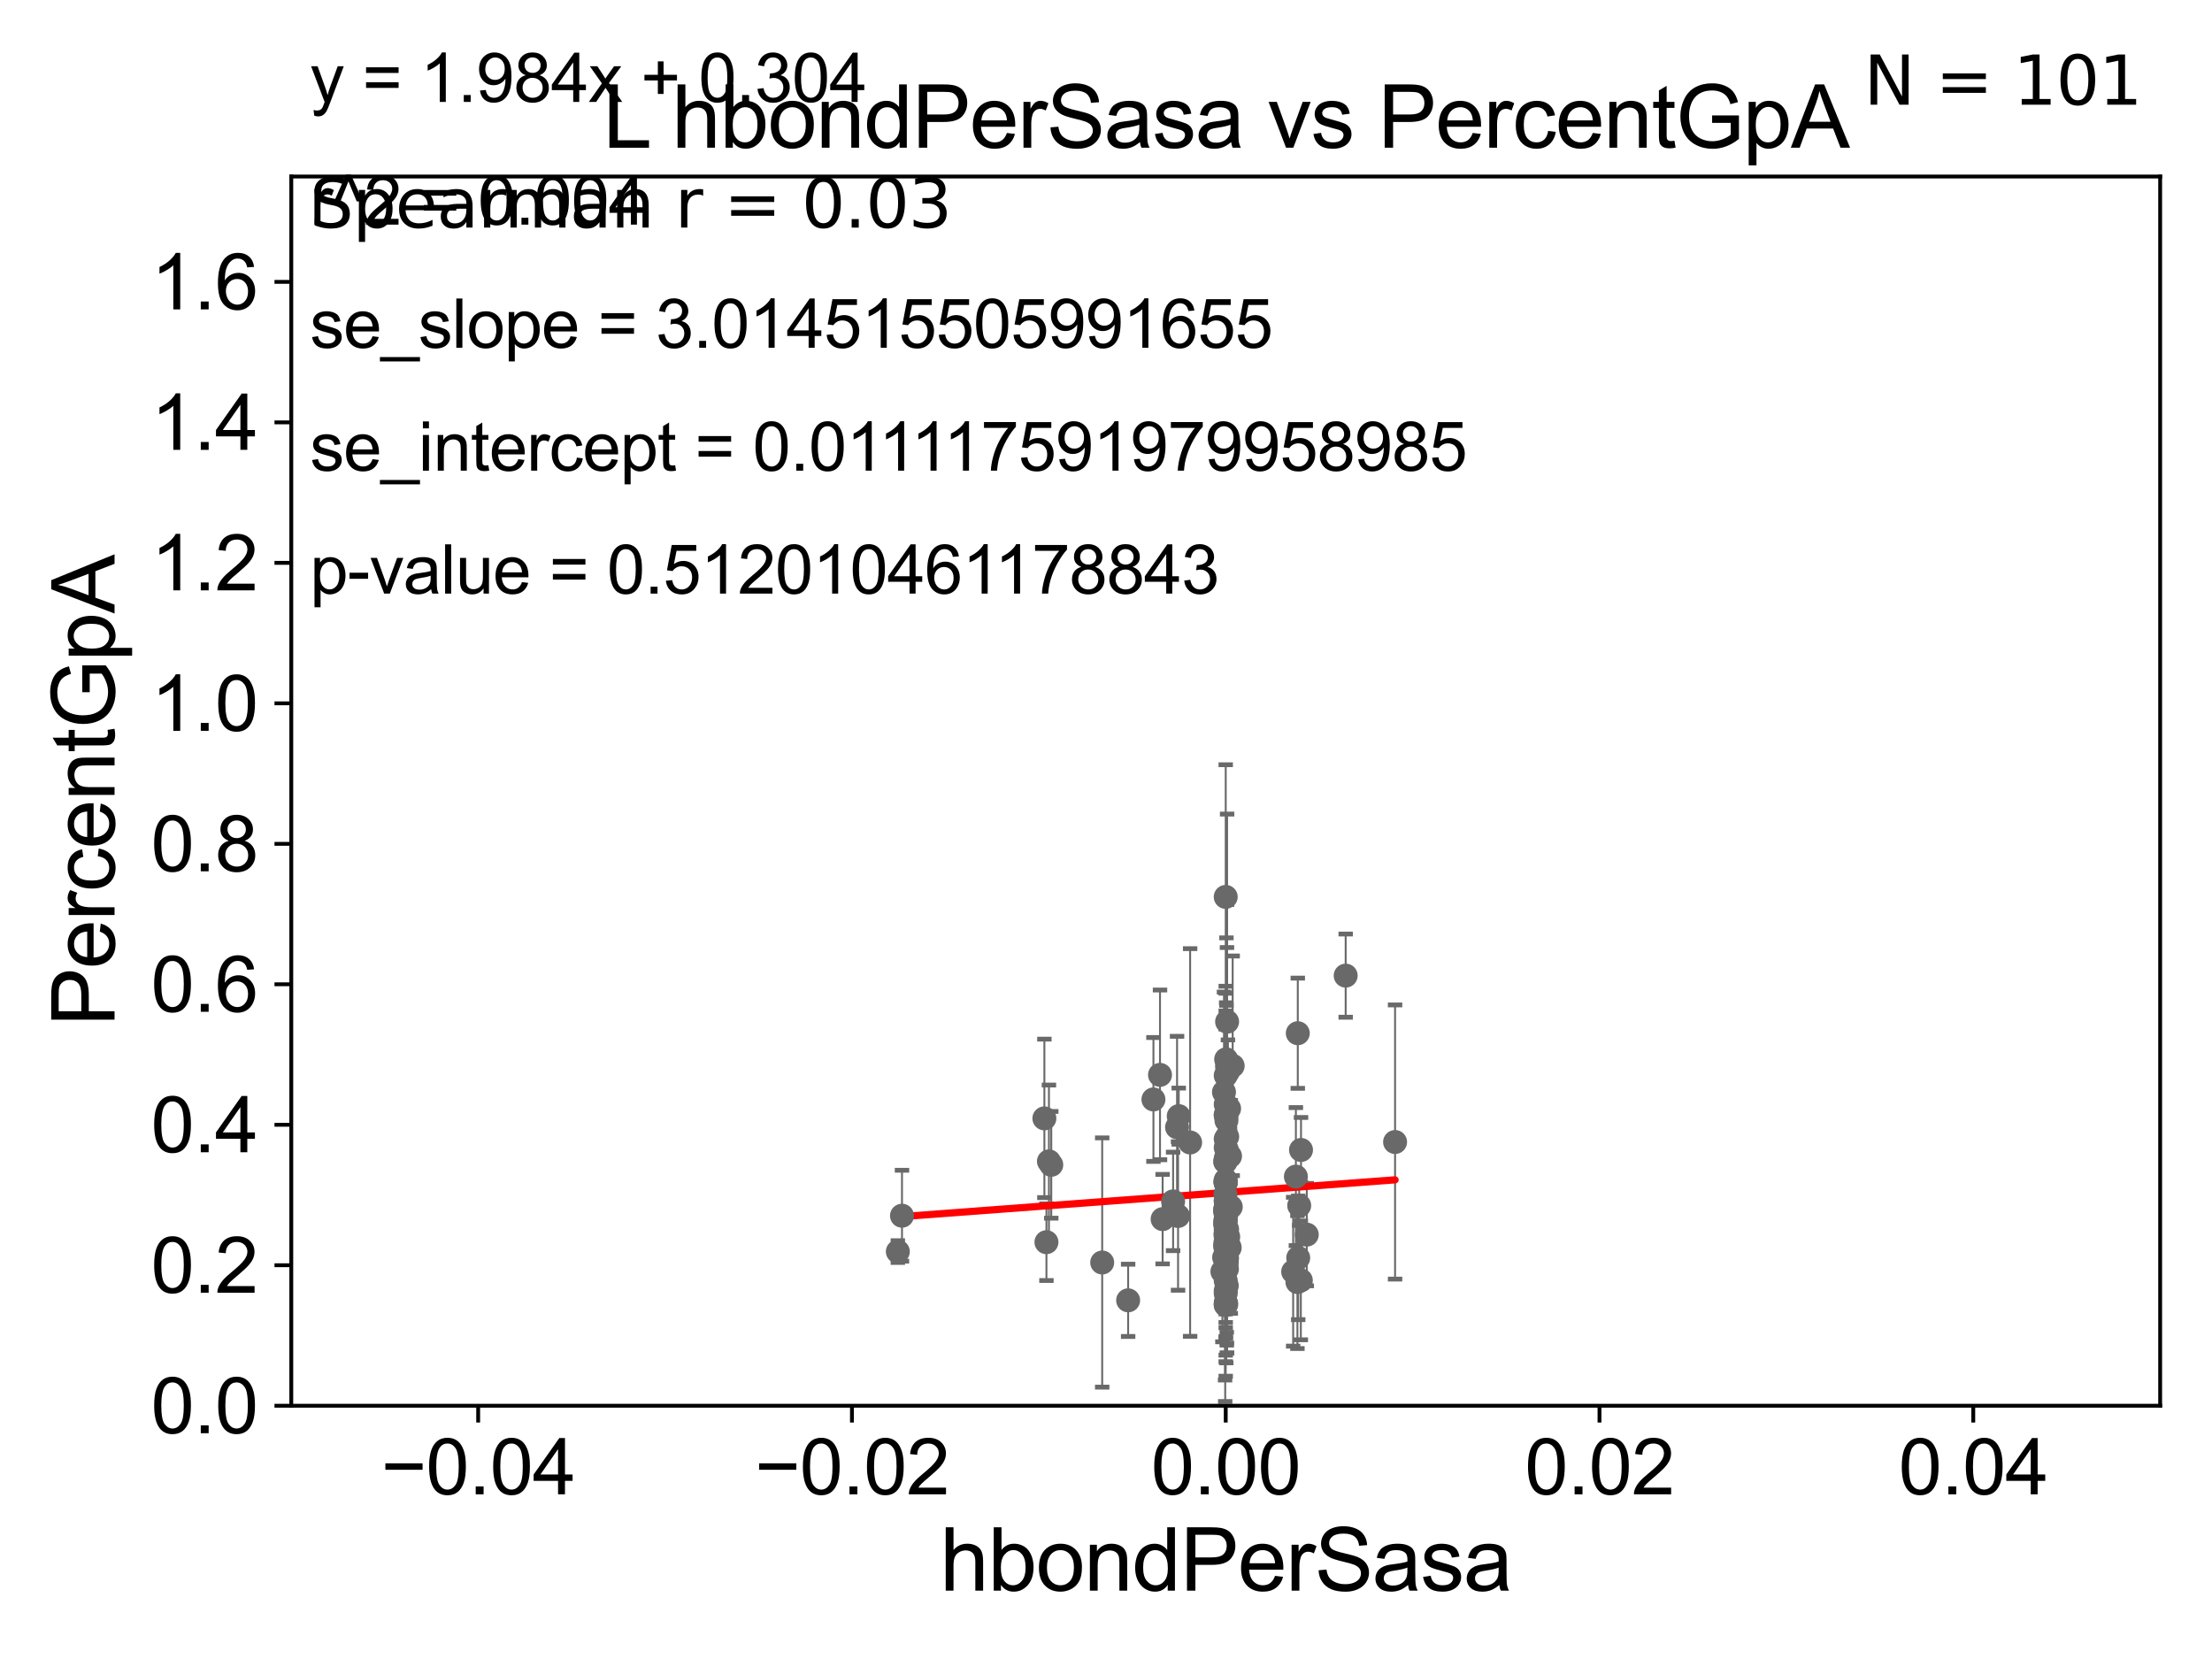 <?xml version="1.0" encoding="utf-8" standalone="no"?>
<!DOCTYPE svg PUBLIC "-//W3C//DTD SVG 1.1//EN"
  "http://www.w3.org/Graphics/SVG/1.1/DTD/svg11.dtd">
<svg xmlns:xlink="http://www.w3.org/1999/xlink" width="460.8pt" height="345.6pt" viewBox="0 0 460.8 345.6" xmlns="http://www.w3.org/2000/svg" version="1.1">
 <defs>
  <style type="text/css">*{stroke-linejoin: round; stroke-linecap: butt}</style>
 </defs>
 <g id="figure_1">
  <g id="patch_1">
   <path d="M 0 345.6 
L 460.8 345.6 
L 460.8 0 
L 0 0 
z
" style="fill: #ffffff"/>
  </g>
  <g id="axes_1">
   <g id="patch_2">
    <path d="M 60.68 292.84 
L 450 292.84 
L 450 36.775 
L 60.68 36.775 
z
" style="fill: #ffffff"/>
   </g>
   <g id="PathCollection_1">
    <defs>
     <path id="m4a2f961254" d="M 0 1.118 
C 0.297 1.118 0.581 1 0.791 0.791 
C 1 0.581 1.118 0.297 1.118 0 
C 1.118 -0.297 1 -0.581 0.791 -0.791 
C 0.581 -1 0.297 -1.118 0 -1.118 
C -0.297 -1.118 -0.581 -1 -0.791 -0.791 
C -1 -0.581 -1.118 -0.297 -1.118 0 
C -1.118 0.297 -1 0.581 -0.791 0.791 
C -0.581 1 -0.297 1.118 0 1.118 
z
" style="stroke: #696969"/>
    </defs>
    <g clip-path="url(#p6ff9d669f8)">
     <use xlink:href="#m4a2f961254" x="255.34" y="253.941" style="fill: #696969; stroke: #696969"/>
     <use xlink:href="#m4a2f961254" x="255.225" y="241.991" style="fill: #696969; stroke: #696969"/>
     <use xlink:href="#m4a2f961254" x="256.169" y="259.913" style="fill: #696969; stroke: #696969"/>
     <use xlink:href="#m4a2f961254" x="255.487" y="232.572" style="fill: #696969; stroke: #696969"/>
     <use xlink:href="#m4a2f961254" x="255.6" y="239.633" style="fill: #696969; stroke: #696969"/>
     <use xlink:href="#m4a2f961254" x="255.34" y="251.594" style="fill: #696969; stroke: #696969"/>
     <use xlink:href="#m4a2f961254" x="218.512" y="241.934" style="fill: #696969; stroke: #696969"/>
     <use xlink:href="#m4a2f961254" x="255.34" y="239.066" style="fill: #696969; stroke: #696969"/>
     <use xlink:href="#m4a2f961254" x="244.381" y="250.274" style="fill: #696969; stroke: #696969"/>
     <use xlink:href="#m4a2f961254" x="255.34" y="241.343" style="fill: #696969; stroke: #696969"/>
     <use xlink:href="#m4a2f961254" x="255.628" y="256.094" style="fill: #696969; stroke: #696969"/>
     <use xlink:href="#m4a2f961254" x="269.389" y="264.918" style="fill: #696969; stroke: #696969"/>
     <use xlink:href="#m4a2f961254" x="255.861" y="257.665" style="fill: #696969; stroke: #696969"/>
     <use xlink:href="#m4a2f961254" x="255.34" y="252.869" style="fill: #696969; stroke: #696969"/>
     <use xlink:href="#m4a2f961254" x="255.615" y="262.075" style="fill: #696969; stroke: #696969"/>
     <use xlink:href="#m4a2f961254" x="255.265" y="254.347" style="fill: #696969; stroke: #696969"/>
     <use xlink:href="#m4a2f961254" x="255.34" y="262.405" style="fill: #696969; stroke: #696969"/>
     <use xlink:href="#m4a2f961254" x="255.34" y="262.01" style="fill: #696969; stroke: #696969"/>
     <use xlink:href="#m4a2f961254" x="255.629" y="212.841" style="fill: #696969; stroke: #696969"/>
     <use xlink:href="#m4a2f961254" x="256.392" y="251.415" style="fill: #696969; stroke: #696969"/>
     <use xlink:href="#m4a2f961254" x="241.651" y="223.915" style="fill: #696969; stroke: #696969"/>
     <use xlink:href="#m4a2f961254" x="255.34" y="256.866" style="fill: #696969; stroke: #696969"/>
     <use xlink:href="#m4a2f961254" x="245.411" y="253.312" style="fill: #696969; stroke: #696969"/>
     <use xlink:href="#m4a2f961254" x="240.282" y="229.035" style="fill: #696969; stroke: #696969"/>
     <use xlink:href="#m4a2f961254" x="255.645" y="236.801" style="fill: #696969; stroke: #696969"/>
     <use xlink:href="#m4a2f961254" x="270.353" y="215.238" style="fill: #696969; stroke: #696969"/>
     <use xlink:href="#m4a2f961254" x="270.648" y="251.144" style="fill: #696969; stroke: #696969"/>
     <use xlink:href="#m4a2f961254" x="255.34" y="230.042" style="fill: #696969; stroke: #696969"/>
     <use xlink:href="#m4a2f961254" x="255.34" y="271.729" style="fill: #696969; stroke: #696969"/>
     <use xlink:href="#m4a2f961254" x="245.552" y="232.508" style="fill: #696969; stroke: #696969"/>
     <use xlink:href="#m4a2f961254" x="255.34" y="237.253" style="fill: #696969; stroke: #696969"/>
     <use xlink:href="#m4a2f961254" x="255.587" y="264.352" style="fill: #696969; stroke: #696969"/>
     <use xlink:href="#m4a2f961254" x="255.34" y="269.441" style="fill: #696969; stroke: #696969"/>
     <use xlink:href="#m4a2f961254" x="245.203" y="234.829" style="fill: #696969; stroke: #696969"/>
     <use xlink:href="#m4a2f961254" x="255.556" y="267.823" style="fill: #696969; stroke: #696969"/>
     <use xlink:href="#m4a2f961254" x="255.34" y="271.352" style="fill: #696969; stroke: #696969"/>
     <use xlink:href="#m4a2f961254" x="255.664" y="241.061" style="fill: #696969; stroke: #696969"/>
     <use xlink:href="#m4a2f961254" x="255.2" y="252.045" style="fill: #696969; stroke: #696969"/>
     <use xlink:href="#m4a2f961254" x="255.34" y="258.632" style="fill: #696969; stroke: #696969"/>
     <use xlink:href="#m4a2f961254" x="187.901" y="253.254" style="fill: #696969; stroke: #696969"/>
     <use xlink:href="#m4a2f961254" x="235.011" y="270.882" style="fill: #696969; stroke: #696969"/>
     <use xlink:href="#m4a2f961254" x="255.563" y="263.007" style="fill: #696969; stroke: #696969"/>
     <use xlink:href="#m4a2f961254" x="229.608" y="263.003" style="fill: #696969; stroke: #696969"/>
     <use xlink:href="#m4a2f961254" x="255.344" y="251.568" style="fill: #696969; stroke: #696969"/>
     <use xlink:href="#m4a2f961254" x="217.993" y="258.768" style="fill: #696969; stroke: #696969"/>
     <use xlink:href="#m4a2f961254" x="242.197" y="253.967" style="fill: #696969; stroke: #696969"/>
     <use xlink:href="#m4a2f961254" x="255.433" y="220.673" style="fill: #696969; stroke: #696969"/>
     <use xlink:href="#m4a2f961254" x="255.34" y="252.991" style="fill: #696969; stroke: #696969"/>
     <use xlink:href="#m4a2f961254" x="255.802" y="223.262" style="fill: #696969; stroke: #696969"/>
     <use xlink:href="#m4a2f961254" x="256.238" y="240.841" style="fill: #696969; stroke: #696969"/>
     <use xlink:href="#m4a2f961254" x="255.613" y="222.136" style="fill: #696969; stroke: #696969"/>
     <use xlink:href="#m4a2f961254" x="255.34" y="256.194" style="fill: #696969; stroke: #696969"/>
     <use xlink:href="#m4a2f961254" x="218.998" y="242.651" style="fill: #696969; stroke: #696969"/>
     <use xlink:href="#m4a2f961254" x="280.329" y="203.239" style="fill: #696969; stroke: #696969"/>
     <use xlink:href="#m4a2f961254" x="272.223" y="257.195" style="fill: #696969; stroke: #696969"/>
     <use xlink:href="#m4a2f961254" x="187.035" y="260.73" style="fill: #696969; stroke: #696969"/>
     <use xlink:href="#m4a2f961254" x="255.34" y="260.133" style="fill: #696969; stroke: #696969"/>
     <use xlink:href="#m4a2f961254" x="255.653" y="252.041" style="fill: #696969; stroke: #696969"/>
     <use xlink:href="#m4a2f961254" x="254.647" y="264.89" style="fill: #696969; stroke: #696969"/>
     <use xlink:href="#m4a2f961254" x="255.34" y="268.894" style="fill: #696969; stroke: #696969"/>
     <use xlink:href="#m4a2f961254" x="255.489" y="233.413" style="fill: #696969; stroke: #696969"/>
     <use xlink:href="#m4a2f961254" x="255.34" y="263.043" style="fill: #696969; stroke: #696969"/>
     <use xlink:href="#m4a2f961254" x="255.34" y="254.352" style="fill: #696969; stroke: #696969"/>
     <use xlink:href="#m4a2f961254" x="269.957" y="245.109" style="fill: #696969; stroke: #696969"/>
     <use xlink:href="#m4a2f961254" x="255.999" y="259.543" style="fill: #696969; stroke: #696969"/>
     <use xlink:href="#m4a2f961254" x="255.279" y="248.845" style="fill: #696969; stroke: #696969"/>
     <use xlink:href="#m4a2f961254" x="255.34" y="245.828" style="fill: #696969; stroke: #696969"/>
     <use xlink:href="#m4a2f961254" x="254.979" y="227.51" style="fill: #696969; stroke: #696969"/>
     <use xlink:href="#m4a2f961254" x="256.043" y="230.927" style="fill: #696969; stroke: #696969"/>
     <use xlink:href="#m4a2f961254" x="270.988" y="266.729" style="fill: #696969; stroke: #696969"/>
     <use xlink:href="#m4a2f961254" x="255.34" y="250.132" style="fill: #696969; stroke: #696969"/>
     <use xlink:href="#m4a2f961254" x="255.209" y="255" style="fill: #696969; stroke: #696969"/>
     <use xlink:href="#m4a2f961254" x="247.925" y="237.999" style="fill: #696969; stroke: #696969"/>
     <use xlink:href="#m4a2f961254" x="255.34" y="259.734" style="fill: #696969; stroke: #696969"/>
     <use xlink:href="#m4a2f961254" x="255.47" y="252.871" style="fill: #696969; stroke: #696969"/>
     <use xlink:href="#m4a2f961254" x="270.277" y="267.078" style="fill: #696969; stroke: #696969"/>
     <use xlink:href="#m4a2f961254" x="255.34" y="271.869" style="fill: #696969; stroke: #696969"/>
     <use xlink:href="#m4a2f961254" x="255.205" y="259.41" style="fill: #696969; stroke: #696969"/>
     <use xlink:href="#m4a2f961254" x="255.34" y="232.291" style="fill: #696969; stroke: #696969"/>
     <use xlink:href="#m4a2f961254" x="255.34" y="260.105" style="fill: #696969; stroke: #696969"/>
     <use xlink:href="#m4a2f961254" x="255.289" y="257.264" style="fill: #696969; stroke: #696969"/>
     <use xlink:href="#m4a2f961254" x="255.34" y="246.435" style="fill: #696969; stroke: #696969"/>
     <use xlink:href="#m4a2f961254" x="255.34" y="246.304" style="fill: #696969; stroke: #696969"/>
     <use xlink:href="#m4a2f961254" x="255.233" y="252.247" style="fill: #696969; stroke: #696969"/>
     <use xlink:href="#m4a2f961254" x="255.34" y="250.151" style="fill: #696969; stroke: #696969"/>
     <use xlink:href="#m4a2f961254" x="255.63" y="260.63" style="fill: #696969; stroke: #696969"/>
     <use xlink:href="#m4a2f961254" x="255.312" y="242.017" style="fill: #696969; stroke: #696969"/>
     <use xlink:href="#m4a2f961254" x="255.34" y="258.511" style="fill: #696969; stroke: #696969"/>
     <use xlink:href="#m4a2f961254" x="255.251" y="246.186" style="fill: #696969; stroke: #696969"/>
     <use xlink:href="#m4a2f961254" x="256.789" y="222.029" style="fill: #696969; stroke: #696969"/>
     <use xlink:href="#m4a2f961254" x="255.456" y="271.66" style="fill: #696969; stroke: #696969"/>
     <use xlink:href="#m4a2f961254" x="217.564" y="232.979" style="fill: #696969; stroke: #696969"/>
     <use xlink:href="#m4a2f961254" x="290.62" y="237.902" style="fill: #696969; stroke: #696969"/>
     <use xlink:href="#m4a2f961254" x="271.025" y="239.556" style="fill: #696969; stroke: #696969"/>
     <use xlink:href="#m4a2f961254" x="255.34" y="232.272" style="fill: #696969; stroke: #696969"/>
     <use xlink:href="#m4a2f961254" x="255.01" y="261.941" style="fill: #696969; stroke: #696969"/>
     <use xlink:href="#m4a2f961254" x="255.34" y="266.783" style="fill: #696969; stroke: #696969"/>
     <use xlink:href="#m4a2f961254" x="270.444" y="262.035" style="fill: #696969; stroke: #696969"/>
     <use xlink:href="#m4a2f961254" x="255.34" y="186.841" style="fill: #696969; stroke: #696969"/>
     <use xlink:href="#m4a2f961254" x="255.34" y="224.046" style="fill: #696969; stroke: #696969"/>
     <use xlink:href="#m4a2f961254" x="255.536" y="259.567" style="fill: #696969; stroke: #696969"/>
    </g>
   </g>
   <g id="matplotlib.axis_1">
    <g id="xtick_1">
     <g id="line2d_1">
      <defs>
       <path id="md76651b15f" d="M 0 0 
L 0 3.5 
" style="stroke: #000000; stroke-width: 0.8"/>
      </defs>
      <g>
       <use xlink:href="#md76651b15f" x="99.612" y="292.84" style="stroke: #000000; stroke-width: 0.8"/>
      </g>
     </g>
     <g id="text_1">
      <!-- −0.04 -->
      <g transform="translate(79.371 311.293)scale(0.16 -0.16)">
       <defs>
        <path id="ArialMT-2212" d="M 3381 1997 
L 356 1997 
L 356 2522 
L 3381 2522 
L 3381 1997 
z
" transform="scale(0.016)"/>
        <path id="ArialMT-30" d="M 266 2259 
Q 266 3072 433 3567 
Q 600 4063 929 4331 
Q 1259 4600 1759 4600 
Q 2128 4600 2406 4451 
Q 2684 4303 2865 4023 
Q 3047 3744 3150 3342 
Q 3253 2941 3253 2259 
Q 3253 1453 3087 958 
Q 2922 463 2592 192 
Q 2263 -78 1759 -78 
Q 1097 -78 719 397 
Q 266 969 266 2259 
z
M 844 2259 
Q 844 1131 1108 757 
Q 1372 384 1759 384 
Q 2147 384 2411 759 
Q 2675 1134 2675 2259 
Q 2675 3391 2411 3762 
Q 2147 4134 1753 4134 
Q 1366 4134 1134 3806 
Q 844 3388 844 2259 
z
" transform="scale(0.016)"/>
        <path id="ArialMT-2e" d="M 581 0 
L 581 641 
L 1222 641 
L 1222 0 
L 581 0 
z
" transform="scale(0.016)"/>
        <path id="ArialMT-34" d="M 2069 0 
L 2069 1097 
L 81 1097 
L 81 1613 
L 2172 4581 
L 2631 4581 
L 2631 1613 
L 3250 1613 
L 3250 1097 
L 2631 1097 
L 2631 0 
L 2069 0 
z
M 2069 1613 
L 2069 3678 
L 634 1613 
L 2069 1613 
z
" transform="scale(0.016)"/>
       </defs>
       <use xlink:href="#ArialMT-2212"/>
       <use xlink:href="#ArialMT-30" x="58.398"/>
       <use xlink:href="#ArialMT-2e" x="114.014"/>
       <use xlink:href="#ArialMT-30" x="141.797"/>
       <use xlink:href="#ArialMT-34" x="197.412"/>
      </g>
     </g>
    </g>
    <g id="xtick_2">
     <g id="line2d_2">
      <g>
       <use xlink:href="#md76651b15f" x="177.476" y="292.84" style="stroke: #000000; stroke-width: 0.8"/>
      </g>
     </g>
     <g id="text_2">
      <!-- −0.02 -->
      <g transform="translate(157.235 311.293)scale(0.16 -0.16)">
       <defs>
        <path id="ArialMT-32" d="M 3222 541 
L 3222 0 
L 194 0 
Q 188 203 259 391 
Q 375 700 629 1000 
Q 884 1300 1366 1694 
Q 2113 2306 2375 2664 
Q 2638 3022 2638 3341 
Q 2638 3675 2398 3904 
Q 2159 4134 1775 4134 
Q 1369 4134 1125 3890 
Q 881 3647 878 3216 
L 300 3275 
Q 359 3922 746 4261 
Q 1134 4600 1788 4600 
Q 2447 4600 2831 4234 
Q 3216 3869 3216 3328 
Q 3216 3053 3103 2787 
Q 2991 2522 2730 2228 
Q 2469 1934 1863 1422 
Q 1356 997 1212 845 
Q 1069 694 975 541 
L 3222 541 
z
" transform="scale(0.016)"/>
       </defs>
       <use xlink:href="#ArialMT-2212"/>
       <use xlink:href="#ArialMT-30" x="58.398"/>
       <use xlink:href="#ArialMT-2e" x="114.014"/>
       <use xlink:href="#ArialMT-30" x="141.797"/>
       <use xlink:href="#ArialMT-32" x="197.412"/>
      </g>
     </g>
    </g>
    <g id="xtick_3">
     <g id="line2d_3">
      <g>
       <use xlink:href="#md76651b15f" x="255.34" y="292.84" style="stroke: #000000; stroke-width: 0.8"/>
      </g>
     </g>
     <g id="text_3">
      <!-- 0.00 -->
      <g transform="translate(239.771 311.293)scale(0.16 -0.16)">
       <use xlink:href="#ArialMT-30"/>
       <use xlink:href="#ArialMT-2e" x="55.615"/>
       <use xlink:href="#ArialMT-30" x="83.398"/>
       <use xlink:href="#ArialMT-30" x="139.014"/>
      </g>
     </g>
    </g>
    <g id="xtick_4">
     <g id="line2d_4">
      <g>
       <use xlink:href="#md76651b15f" x="333.204" y="292.84" style="stroke: #000000; stroke-width: 0.8"/>
      </g>
     </g>
     <g id="text_4">
      <!-- 0.02 -->
      <g transform="translate(317.635 311.293)scale(0.16 -0.16)">
       <use xlink:href="#ArialMT-30"/>
       <use xlink:href="#ArialMT-2e" x="55.615"/>
       <use xlink:href="#ArialMT-30" x="83.398"/>
       <use xlink:href="#ArialMT-32" x="139.014"/>
      </g>
     </g>
    </g>
    <g id="xtick_5">
     <g id="line2d_5">
      <g>
       <use xlink:href="#md76651b15f" x="411.068" y="292.84" style="stroke: #000000; stroke-width: 0.8"/>
      </g>
     </g>
     <g id="text_5">
      <!-- 0.04 -->
      <g transform="translate(395.499 311.293)scale(0.16 -0.16)">
       <use xlink:href="#ArialMT-30"/>
       <use xlink:href="#ArialMT-2e" x="55.615"/>
       <use xlink:href="#ArialMT-30" x="83.398"/>
       <use xlink:href="#ArialMT-34" x="139.014"/>
      </g>
     </g>
    </g>
    <g id="text_6">
     <!-- hbondPerSasa -->
     <g transform="translate(195.798 331.357)scale(0.18 -0.18)">
      <defs>
       <path id="ArialMT-68" d="M 422 0 
L 422 4581 
L 984 4581 
L 984 2938 
Q 1378 3394 1978 3394 
Q 2347 3394 2619 3248 
Q 2891 3103 3008 2847 
Q 3125 2591 3125 2103 
L 3125 0 
L 2563 0 
L 2563 2103 
Q 2563 2525 2380 2717 
Q 2197 2909 1863 2909 
Q 1613 2909 1392 2779 
Q 1172 2650 1078 2428 
Q 984 2206 984 1816 
L 984 0 
L 422 0 
z
" transform="scale(0.016)"/>
       <path id="ArialMT-62" d="M 941 0 
L 419 0 
L 419 4581 
L 981 4581 
L 981 2947 
Q 1338 3394 1891 3394 
Q 2197 3394 2470 3270 
Q 2744 3147 2920 2923 
Q 3097 2700 3197 2384 
Q 3297 2069 3297 1709 
Q 3297 856 2875 390 
Q 2453 -75 1863 -75 
Q 1275 -75 941 416 
L 941 0 
z
M 934 1684 
Q 934 1088 1097 822 
Q 1363 388 1816 388 
Q 2184 388 2453 708 
Q 2722 1028 2722 1663 
Q 2722 2313 2464 2622 
Q 2206 2931 1841 2931 
Q 1472 2931 1203 2611 
Q 934 2291 934 1684 
z
" transform="scale(0.016)"/>
       <path id="ArialMT-6f" d="M 213 1659 
Q 213 2581 725 3025 
Q 1153 3394 1769 3394 
Q 2453 3394 2887 2945 
Q 3322 2497 3322 1706 
Q 3322 1066 3130 698 
Q 2938 331 2570 128 
Q 2203 -75 1769 -75 
Q 1072 -75 642 372 
Q 213 819 213 1659 
z
M 791 1659 
Q 791 1022 1069 705 
Q 1347 388 1769 388 
Q 2188 388 2466 706 
Q 2744 1025 2744 1678 
Q 2744 2294 2464 2611 
Q 2184 2928 1769 2928 
Q 1347 2928 1069 2612 
Q 791 2297 791 1659 
z
" transform="scale(0.016)"/>
       <path id="ArialMT-6e" d="M 422 0 
L 422 3319 
L 928 3319 
L 928 2847 
Q 1294 3394 1984 3394 
Q 2284 3394 2536 3286 
Q 2788 3178 2913 3003 
Q 3038 2828 3088 2588 
Q 3119 2431 3119 2041 
L 3119 0 
L 2556 0 
L 2556 2019 
Q 2556 2363 2490 2533 
Q 2425 2703 2258 2804 
Q 2091 2906 1866 2906 
Q 1506 2906 1245 2678 
Q 984 2450 984 1813 
L 984 0 
L 422 0 
z
" transform="scale(0.016)"/>
       <path id="ArialMT-64" d="M 2575 0 
L 2575 419 
Q 2259 -75 1647 -75 
Q 1250 -75 917 144 
Q 584 363 401 755 
Q 219 1147 219 1656 
Q 219 2153 384 2558 
Q 550 2963 881 3178 
Q 1213 3394 1622 3394 
Q 1922 3394 2156 3267 
Q 2391 3141 2538 2938 
L 2538 4581 
L 3097 4581 
L 3097 0 
L 2575 0 
z
M 797 1656 
Q 797 1019 1065 703 
Q 1334 388 1700 388 
Q 2069 388 2326 689 
Q 2584 991 2584 1609 
Q 2584 2291 2321 2609 
Q 2059 2928 1675 2928 
Q 1300 2928 1048 2622 
Q 797 2316 797 1656 
z
" transform="scale(0.016)"/>
       <path id="ArialMT-50" d="M 494 0 
L 494 4581 
L 2222 4581 
Q 2678 4581 2919 4538 
Q 3256 4481 3484 4323 
Q 3713 4166 3852 3881 
Q 3991 3597 3991 3256 
Q 3991 2672 3619 2267 
Q 3247 1863 2275 1863 
L 1100 1863 
L 1100 0 
L 494 0 
z
M 1100 2403 
L 2284 2403 
Q 2872 2403 3119 2622 
Q 3366 2841 3366 3238 
Q 3366 3525 3220 3729 
Q 3075 3934 2838 4000 
Q 2684 4041 2272 4041 
L 1100 4041 
L 1100 2403 
z
" transform="scale(0.016)"/>
       <path id="ArialMT-65" d="M 2694 1069 
L 3275 997 
Q 3138 488 2766 206 
Q 2394 -75 1816 -75 
Q 1088 -75 661 373 
Q 234 822 234 1631 
Q 234 2469 665 2931 
Q 1097 3394 1784 3394 
Q 2450 3394 2872 2941 
Q 3294 2488 3294 1666 
Q 3294 1616 3291 1516 
L 816 1516 
Q 847 969 1125 678 
Q 1403 388 1819 388 
Q 2128 388 2347 550 
Q 2566 713 2694 1069 
z
M 847 1978 
L 2700 1978 
Q 2663 2397 2488 2606 
Q 2219 2931 1791 2931 
Q 1403 2931 1139 2672 
Q 875 2413 847 1978 
z
" transform="scale(0.016)"/>
       <path id="ArialMT-72" d="M 416 0 
L 416 3319 
L 922 3319 
L 922 2816 
Q 1116 3169 1280 3281 
Q 1444 3394 1641 3394 
Q 1925 3394 2219 3213 
L 2025 2691 
Q 1819 2813 1613 2813 
Q 1428 2813 1281 2702 
Q 1134 2591 1072 2394 
Q 978 2094 978 1738 
L 978 0 
L 416 0 
z
" transform="scale(0.016)"/>
       <path id="ArialMT-53" d="M 288 1472 
L 859 1522 
Q 900 1178 1048 958 
Q 1197 738 1509 602 
Q 1822 466 2213 466 
Q 2559 466 2825 569 
Q 3091 672 3220 851 
Q 3350 1031 3350 1244 
Q 3350 1459 3225 1620 
Q 3100 1781 2813 1891 
Q 2628 1963 1997 2114 
Q 1366 2266 1113 2400 
Q 784 2572 623 2826 
Q 463 3081 463 3397 
Q 463 3744 659 4045 
Q 856 4347 1234 4503 
Q 1613 4659 2075 4659 
Q 2584 4659 2973 4495 
Q 3363 4331 3572 4012 
Q 3781 3694 3797 3291 
L 3216 3247 
Q 3169 3681 2898 3903 
Q 2628 4125 2100 4125 
Q 1550 4125 1298 3923 
Q 1047 3722 1047 3438 
Q 1047 3191 1225 3031 
Q 1400 2872 2139 2705 
Q 2878 2538 3153 2413 
Q 3553 2228 3743 1945 
Q 3934 1663 3934 1294 
Q 3934 928 3725 604 
Q 3516 281 3123 101 
Q 2731 -78 2241 -78 
Q 1619 -78 1198 103 
Q 778 284 539 648 
Q 300 1013 288 1472 
z
" transform="scale(0.016)"/>
       <path id="ArialMT-61" d="M 2588 409 
Q 2275 144 1986 34 
Q 1697 -75 1366 -75 
Q 819 -75 525 192 
Q 231 459 231 875 
Q 231 1119 342 1320 
Q 453 1522 633 1644 
Q 813 1766 1038 1828 
Q 1203 1872 1538 1913 
Q 2219 1994 2541 2106 
Q 2544 2222 2544 2253 
Q 2544 2597 2384 2738 
Q 2169 2928 1744 2928 
Q 1347 2928 1158 2789 
Q 969 2650 878 2297 
L 328 2372 
Q 403 2725 575 2942 
Q 747 3159 1072 3276 
Q 1397 3394 1825 3394 
Q 2250 3394 2515 3294 
Q 2781 3194 2906 3042 
Q 3031 2891 3081 2659 
Q 3109 2516 3109 2141 
L 3109 1391 
Q 3109 606 3145 398 
Q 3181 191 3288 0 
L 2700 0 
Q 2613 175 2588 409 
z
M 2541 1666 
Q 2234 1541 1622 1453 
Q 1275 1403 1131 1340 
Q 988 1278 909 1158 
Q 831 1038 831 891 
Q 831 666 1001 516 
Q 1172 366 1500 366 
Q 1825 366 2078 508 
Q 2331 650 2450 897 
Q 2541 1088 2541 1459 
L 2541 1666 
z
" transform="scale(0.016)"/>
       <path id="ArialMT-73" d="M 197 991 
L 753 1078 
Q 800 744 1014 566 
Q 1228 388 1613 388 
Q 2000 388 2187 545 
Q 2375 703 2375 916 
Q 2375 1106 2209 1216 
Q 2094 1291 1634 1406 
Q 1016 1563 777 1677 
Q 538 1791 414 1992 
Q 291 2194 291 2438 
Q 291 2659 392 2848 
Q 494 3038 669 3163 
Q 800 3259 1026 3326 
Q 1253 3394 1513 3394 
Q 1903 3394 2198 3281 
Q 2494 3169 2634 2976 
Q 2775 2784 2828 2463 
L 2278 2388 
Q 2241 2644 2061 2787 
Q 1881 2931 1553 2931 
Q 1166 2931 1000 2803 
Q 834 2675 834 2503 
Q 834 2394 903 2306 
Q 972 2216 1119 2156 
Q 1203 2125 1616 2013 
Q 2213 1853 2448 1751 
Q 2684 1650 2818 1456 
Q 2953 1263 2953 975 
Q 2953 694 2789 445 
Q 2625 197 2315 61 
Q 2006 -75 1616 -75 
Q 969 -75 630 194 
Q 291 463 197 991 
z
" transform="scale(0.016)"/>
      </defs>
      <use xlink:href="#ArialMT-68"/>
      <use xlink:href="#ArialMT-62" x="55.615"/>
      <use xlink:href="#ArialMT-6f" x="111.23"/>
      <use xlink:href="#ArialMT-6e" x="166.846"/>
      <use xlink:href="#ArialMT-64" x="222.461"/>
      <use xlink:href="#ArialMT-50" x="278.076"/>
      <use xlink:href="#ArialMT-65" x="344.775"/>
      <use xlink:href="#ArialMT-72" x="400.391"/>
      <use xlink:href="#ArialMT-53" x="433.691"/>
      <use xlink:href="#ArialMT-61" x="500.391"/>
      <use xlink:href="#ArialMT-73" x="556.006"/>
      <use xlink:href="#ArialMT-61" x="606.006"/>
     </g>
    </g>
   </g>
   <g id="matplotlib.axis_2">
    <g id="ytick_1">
     <g id="line2d_6">
      <defs>
       <path id="mfa5cc2cab0" d="M 0 0 
L -3.5 0 
" style="stroke: #000000; stroke-width: 0.8"/>
      </defs>
      <g>
       <use xlink:href="#mfa5cc2cab0" x="60.68" y="292.84" style="stroke: #000000; stroke-width: 0.8"/>
      </g>
     </g>
     <g id="text_7">
      <!-- 0.0 -->
      <g transform="translate(31.44 298.566)scale(0.16 -0.16)">
       <use xlink:href="#ArialMT-30"/>
       <use xlink:href="#ArialMT-2e" x="55.615"/>
       <use xlink:href="#ArialMT-30" x="83.398"/>
      </g>
     </g>
    </g>
    <g id="ytick_2">
     <g id="line2d_7">
      <g>
       <use xlink:href="#mfa5cc2cab0" x="60.68" y="263.575" style="stroke: #000000; stroke-width: 0.8"/>
      </g>
     </g>
     <g id="text_8">
      <!-- 0.2 -->
      <g transform="translate(31.44 269.302)scale(0.16 -0.16)">
       <use xlink:href="#ArialMT-30"/>
       <use xlink:href="#ArialMT-2e" x="55.615"/>
       <use xlink:href="#ArialMT-32" x="83.398"/>
      </g>
     </g>
    </g>
    <g id="ytick_3">
     <g id="line2d_8">
      <g>
       <use xlink:href="#mfa5cc2cab0" x="60.68" y="234.311" style="stroke: #000000; stroke-width: 0.8"/>
      </g>
     </g>
     <g id="text_9">
      <!-- 0.4 -->
      <g transform="translate(31.44 240.037)scale(0.16 -0.16)">
       <use xlink:href="#ArialMT-30"/>
       <use xlink:href="#ArialMT-2e" x="55.615"/>
       <use xlink:href="#ArialMT-34" x="83.398"/>
      </g>
     </g>
    </g>
    <g id="ytick_4">
     <g id="line2d_9">
      <g>
       <use xlink:href="#mfa5cc2cab0" x="60.68" y="205.046" style="stroke: #000000; stroke-width: 0.8"/>
      </g>
     </g>
     <g id="text_10">
      <!-- 0.6 -->
      <g transform="translate(31.44 210.772)scale(0.16 -0.16)">
       <defs>
        <path id="ArialMT-36" d="M 3184 3459 
L 2625 3416 
Q 2550 3747 2413 3897 
Q 2184 4138 1850 4138 
Q 1581 4138 1378 3988 
Q 1113 3794 959 3422 
Q 806 3050 800 2363 
Q 1003 2672 1297 2822 
Q 1591 2972 1913 2972 
Q 2475 2972 2870 2558 
Q 3266 2144 3266 1488 
Q 3266 1056 3080 686 
Q 2894 316 2569 119 
Q 2244 -78 1831 -78 
Q 1128 -78 684 439 
Q 241 956 241 2144 
Q 241 3472 731 4075 
Q 1159 4600 1884 4600 
Q 2425 4600 2770 4297 
Q 3116 3994 3184 3459 
z
M 888 1484 
Q 888 1194 1011 928 
Q 1134 663 1356 523 
Q 1578 384 1822 384 
Q 2178 384 2434 671 
Q 2691 959 2691 1453 
Q 2691 1928 2437 2201 
Q 2184 2475 1800 2475 
Q 1419 2475 1153 2201 
Q 888 1928 888 1484 
z
" transform="scale(0.016)"/>
       </defs>
       <use xlink:href="#ArialMT-30"/>
       <use xlink:href="#ArialMT-2e" x="55.615"/>
       <use xlink:href="#ArialMT-36" x="83.398"/>
      </g>
     </g>
    </g>
    <g id="ytick_5">
     <g id="line2d_10">
      <g>
       <use xlink:href="#mfa5cc2cab0" x="60.68" y="175.782" style="stroke: #000000; stroke-width: 0.8"/>
      </g>
     </g>
     <g id="text_11">
      <!-- 0.8 -->
      <g transform="translate(31.44 181.508)scale(0.16 -0.16)">
       <defs>
        <path id="ArialMT-38" d="M 1131 2484 
Q 781 2613 612 2850 
Q 444 3088 444 3419 
Q 444 3919 803 4259 
Q 1163 4600 1759 4600 
Q 2359 4600 2725 4251 
Q 3091 3903 3091 3403 
Q 3091 3084 2923 2848 
Q 2756 2613 2416 2484 
Q 2838 2347 3058 2040 
Q 3278 1734 3278 1309 
Q 3278 722 2862 322 
Q 2447 -78 1769 -78 
Q 1091 -78 675 323 
Q 259 725 259 1325 
Q 259 1772 486 2073 
Q 713 2375 1131 2484 
z
M 1019 3438 
Q 1019 3113 1228 2906 
Q 1438 2700 1772 2700 
Q 2097 2700 2305 2904 
Q 2513 3109 2513 3406 
Q 2513 3716 2298 3927 
Q 2084 4138 1766 4138 
Q 1444 4138 1231 3931 
Q 1019 3725 1019 3438 
z
M 838 1322 
Q 838 1081 952 856 
Q 1066 631 1291 507 
Q 1516 384 1775 384 
Q 2178 384 2440 643 
Q 2703 903 2703 1303 
Q 2703 1709 2433 1975 
Q 2163 2241 1756 2241 
Q 1359 2241 1098 1978 
Q 838 1716 838 1322 
z
" transform="scale(0.016)"/>
       </defs>
       <use xlink:href="#ArialMT-30"/>
       <use xlink:href="#ArialMT-2e" x="55.615"/>
       <use xlink:href="#ArialMT-38" x="83.398"/>
      </g>
     </g>
    </g>
    <g id="ytick_6">
     <g id="line2d_11">
      <g>
       <use xlink:href="#mfa5cc2cab0" x="60.68" y="146.517" style="stroke: #000000; stroke-width: 0.8"/>
      </g>
     </g>
     <g id="text_12">
      <!-- 1.0 -->
      <g transform="translate(31.44 152.243)scale(0.16 -0.16)">
       <defs>
        <path id="ArialMT-31" d="M 2384 0 
L 1822 0 
L 1822 3584 
Q 1619 3391 1289 3197 
Q 959 3003 697 2906 
L 697 3450 
Q 1169 3672 1522 3987 
Q 1875 4303 2022 4600 
L 2384 4600 
L 2384 0 
z
" transform="scale(0.016)"/>
       </defs>
       <use xlink:href="#ArialMT-31"/>
       <use xlink:href="#ArialMT-2e" x="55.615"/>
       <use xlink:href="#ArialMT-30" x="83.398"/>
      </g>
     </g>
    </g>
    <g id="ytick_7">
     <g id="line2d_12">
      <g>
       <use xlink:href="#mfa5cc2cab0" x="60.68" y="117.252" style="stroke: #000000; stroke-width: 0.8"/>
      </g>
     </g>
     <g id="text_13">
      <!-- 1.2 -->
      <g transform="translate(31.44 122.979)scale(0.16 -0.16)">
       <use xlink:href="#ArialMT-31"/>
       <use xlink:href="#ArialMT-2e" x="55.615"/>
       <use xlink:href="#ArialMT-32" x="83.398"/>
      </g>
     </g>
    </g>
    <g id="ytick_8">
     <g id="line2d_13">
      <g>
       <use xlink:href="#mfa5cc2cab0" x="60.68" y="87.988" style="stroke: #000000; stroke-width: 0.8"/>
      </g>
     </g>
     <g id="text_14">
      <!-- 1.4 -->
      <g transform="translate(31.44 93.714)scale(0.16 -0.16)">
       <use xlink:href="#ArialMT-31"/>
       <use xlink:href="#ArialMT-2e" x="55.615"/>
       <use xlink:href="#ArialMT-34" x="83.398"/>
      </g>
     </g>
    </g>
    <g id="ytick_9">
     <g id="line2d_14">
      <g>
       <use xlink:href="#mfa5cc2cab0" x="60.68" y="58.723" style="stroke: #000000; stroke-width: 0.8"/>
      </g>
     </g>
     <g id="text_15">
      <!-- 1.6 -->
      <g transform="translate(31.44 64.45)scale(0.16 -0.16)">
       <use xlink:href="#ArialMT-31"/>
       <use xlink:href="#ArialMT-2e" x="55.615"/>
       <use xlink:href="#ArialMT-36" x="83.398"/>
      </g>
     </g>
    </g>
    <g id="text_16">
     <!-- PercentGpA -->
     <g transform="translate(23.863 213.831)rotate(-90)scale(0.18 -0.18)">
      <defs>
       <path id="ArialMT-63" d="M 2588 1216 
L 3141 1144 
Q 3050 572 2676 248 
Q 2303 -75 1759 -75 
Q 1078 -75 664 370 
Q 250 816 250 1647 
Q 250 2184 428 2587 
Q 606 2991 970 3192 
Q 1334 3394 1763 3394 
Q 2303 3394 2647 3120 
Q 2991 2847 3088 2344 
L 2541 2259 
Q 2463 2594 2264 2762 
Q 2066 2931 1784 2931 
Q 1359 2931 1093 2626 
Q 828 2322 828 1663 
Q 828 994 1084 691 
Q 1341 388 1753 388 
Q 2084 388 2306 591 
Q 2528 794 2588 1216 
z
" transform="scale(0.016)"/>
       <path id="ArialMT-74" d="M 1650 503 
L 1731 6 
Q 1494 -44 1306 -44 
Q 1000 -44 831 53 
Q 663 150 594 308 
Q 525 466 525 972 
L 525 2881 
L 113 2881 
L 113 3319 
L 525 3319 
L 525 4141 
L 1084 4478 
L 1084 3319 
L 1650 3319 
L 1650 2881 
L 1084 2881 
L 1084 941 
Q 1084 700 1114 631 
Q 1144 563 1211 522 
Q 1278 481 1403 481 
Q 1497 481 1650 503 
z
" transform="scale(0.016)"/>
       <path id="ArialMT-47" d="M 2638 1797 
L 2638 2334 
L 4578 2338 
L 4578 638 
Q 4131 281 3656 101 
Q 3181 -78 2681 -78 
Q 2006 -78 1454 211 
Q 903 500 622 1047 
Q 341 1594 341 2269 
Q 341 2938 620 3517 
Q 900 4097 1425 4378 
Q 1950 4659 2634 4659 
Q 3131 4659 3532 4498 
Q 3934 4338 4162 4050 
Q 4391 3763 4509 3300 
L 3963 3150 
Q 3859 3500 3706 3700 
Q 3553 3900 3268 4020 
Q 2984 4141 2638 4141 
Q 2222 4141 1919 4014 
Q 1616 3888 1430 3681 
Q 1244 3475 1141 3228 
Q 966 2803 966 2306 
Q 966 1694 1177 1281 
Q 1388 869 1791 669 
Q 2194 469 2647 469 
Q 3041 469 3416 620 
Q 3791 772 3984 944 
L 3984 1797 
L 2638 1797 
z
" transform="scale(0.016)"/>
       <path id="ArialMT-70" d="M 422 -1272 
L 422 3319 
L 934 3319 
L 934 2888 
Q 1116 3141 1344 3267 
Q 1572 3394 1897 3394 
Q 2322 3394 2647 3175 
Q 2972 2956 3137 2557 
Q 3303 2159 3303 1684 
Q 3303 1175 3120 767 
Q 2938 359 2589 142 
Q 2241 -75 1856 -75 
Q 1575 -75 1351 44 
Q 1128 163 984 344 
L 984 -1272 
L 422 -1272 
z
M 931 1641 
Q 931 1000 1190 694 
Q 1450 388 1819 388 
Q 2194 388 2461 705 
Q 2728 1022 2728 1688 
Q 2728 2322 2467 2637 
Q 2206 2953 1844 2953 
Q 1484 2953 1207 2617 
Q 931 2281 931 1641 
z
" transform="scale(0.016)"/>
       <path id="ArialMT-41" d="M -9 0 
L 1750 4581 
L 2403 4581 
L 4278 0 
L 3588 0 
L 3053 1388 
L 1138 1388 
L 634 0 
L -9 0 
z
M 1313 1881 
L 2866 1881 
L 2388 3150 
Q 2169 3728 2063 4100 
Q 1975 3659 1816 3225 
L 1313 1881 
z
" transform="scale(0.016)"/>
      </defs>
      <use xlink:href="#ArialMT-50"/>
      <use xlink:href="#ArialMT-65" x="66.699"/>
      <use xlink:href="#ArialMT-72" x="122.314"/>
      <use xlink:href="#ArialMT-63" x="155.615"/>
      <use xlink:href="#ArialMT-65" x="205.615"/>
      <use xlink:href="#ArialMT-6e" x="261.23"/>
      <use xlink:href="#ArialMT-74" x="316.846"/>
      <use xlink:href="#ArialMT-47" x="344.629"/>
      <use xlink:href="#ArialMT-70" x="422.412"/>
      <use xlink:href="#ArialMT-41" x="478.027"/>
     </g>
    </g>
   </g>
   <g id="LineCollection_1">
    <path d="M 255.34 267.385 
L 255.34 240.497 
" clip-path="url(#p6ff9d669f8)" style="fill: none; stroke: #696969; stroke-width: 0.4"/>
    <path d="M 255.225 252.974 
L 255.225 231.008 
" clip-path="url(#p6ff9d669f8)" style="fill: none; stroke: #696969; stroke-width: 0.4"/>
    <path d="M 256.169 269.073 
L 256.169 250.753 
" clip-path="url(#p6ff9d669f8)" style="fill: none; stroke: #696969; stroke-width: 0.4"/>
    <path d="M 255.487 255.734 
L 255.487 209.411 
" clip-path="url(#p6ff9d669f8)" style="fill: none; stroke: #696969; stroke-width: 0.4"/>
    <path d="M 255.6 281.882 
L 255.6 197.385 
" clip-path="url(#p6ff9d669f8)" style="fill: none; stroke: #696969; stroke-width: 0.4"/>
    <path d="M 255.34 259.884 
L 255.34 243.305 
" clip-path="url(#p6ff9d669f8)" style="fill: none; stroke: #696969; stroke-width: 0.4"/>
    <path d="M 218.512 257.835 
L 218.512 226.034 
" clip-path="url(#p6ff9d669f8)" style="fill: none; stroke: #696969; stroke-width: 0.4"/>
    <path d="M 255.34 256.69 
L 255.34 221.441 
" clip-path="url(#p6ff9d669f8)" style="fill: none; stroke: #696969; stroke-width: 0.4"/>
    <path d="M 244.381 260.531 
L 244.381 240.018 
" clip-path="url(#p6ff9d669f8)" style="fill: none; stroke: #696969; stroke-width: 0.4"/>
    <path d="M 255.34 258.314 
L 255.34 224.371 
" clip-path="url(#p6ff9d669f8)" style="fill: none; stroke: #696969; stroke-width: 0.4"/>
    <path d="M 255.628 272.236 
L 255.628 239.952 
" clip-path="url(#p6ff9d669f8)" style="fill: none; stroke: #696969; stroke-width: 0.4"/>
    <path d="M 269.389 280.424 
L 269.389 249.412 
" clip-path="url(#p6ff9d669f8)" style="fill: none; stroke: #696969; stroke-width: 0.4"/>
    <path d="M 255.861 270.321 
L 255.861 245.01 
" clip-path="url(#p6ff9d669f8)" style="fill: none; stroke: #696969; stroke-width: 0.4"/>
    <path d="M 255.34 264.144 
L 255.34 241.594 
" clip-path="url(#p6ff9d669f8)" style="fill: none; stroke: #696969; stroke-width: 0.4"/>
    <path d="M 255.615 281.829 
L 255.615 242.322 
" clip-path="url(#p6ff9d669f8)" style="fill: none; stroke: #696969; stroke-width: 0.4"/>
    <path d="M 255.265 269.064 
L 255.265 239.631 
" clip-path="url(#p6ff9d669f8)" style="fill: none; stroke: #696969; stroke-width: 0.4"/>
    <path d="M 255.34 275.502 
L 255.34 249.307 
" clip-path="url(#p6ff9d669f8)" style="fill: none; stroke: #696969; stroke-width: 0.4"/>
    <path d="M 255.34 268.767 
L 255.34 255.254 
" clip-path="url(#p6ff9d669f8)" style="fill: none; stroke: #696969; stroke-width: 0.4"/>
    <path d="M 255.629 256.096 
L 255.629 169.585 
" clip-path="url(#p6ff9d669f8)" style="fill: none; stroke: #696969; stroke-width: 0.4"/>
    <path d="M 256.392 273.587 
L 256.392 229.244 
" clip-path="url(#p6ff9d669f8)" style="fill: none; stroke: #696969; stroke-width: 0.4"/>
    <path d="M 241.651 241.594 
L 241.651 206.236 
" clip-path="url(#p6ff9d669f8)" style="fill: none; stroke: #696969; stroke-width: 0.4"/>
    <path d="M 255.34 264.014 
L 255.34 249.719 
" clip-path="url(#p6ff9d669f8)" style="fill: none; stroke: #696969; stroke-width: 0.4"/>
    <path d="M 245.411 268.777 
L 245.411 237.846 
" clip-path="url(#p6ff9d669f8)" style="fill: none; stroke: #696969; stroke-width: 0.4"/>
    <path d="M 240.282 241.938 
L 240.282 216.132 
" clip-path="url(#p6ff9d669f8)" style="fill: none; stroke: #696969; stroke-width: 0.4"/>
    <path d="M 255.645 248.777 
L 255.645 224.825 
" clip-path="url(#p6ff9d669f8)" style="fill: none; stroke: #696969; stroke-width: 0.4"/>
    <path d="M 270.353 226.716 
L 270.353 203.759 
" clip-path="url(#p6ff9d669f8)" style="fill: none; stroke: #696969; stroke-width: 0.4"/>
    <path d="M 270.648 255.268 
L 270.648 247.021 
" clip-path="url(#p6ff9d669f8)" style="fill: none; stroke: #696969; stroke-width: 0.4"/>
    <path d="M 255.34 253.172 
L 255.34 206.911 
" clip-path="url(#p6ff9d669f8)" style="fill: none; stroke: #696969; stroke-width: 0.4"/>
    <path d="M 255.34 278.679 
L 255.34 264.778 
" clip-path="url(#p6ff9d669f8)" style="fill: none; stroke: #696969; stroke-width: 0.4"/>
    <path d="M 245.552 238.349 
L 245.552 226.668 
" clip-path="url(#p6ff9d669f8)" style="fill: none; stroke: #696969; stroke-width: 0.4"/>
    <path d="M 255.34 246.469 
L 255.34 228.036 
" clip-path="url(#p6ff9d669f8)" style="fill: none; stroke: #696969; stroke-width: 0.4"/>
    <path d="M 255.587 279.767 
L 255.587 248.938 
" clip-path="url(#p6ff9d669f8)" style="fill: none; stroke: #696969; stroke-width: 0.4"/>
    <path d="M 255.34 282.303 
L 255.34 256.578 
" clip-path="url(#p6ff9d669f8)" style="fill: none; stroke: #696969; stroke-width: 0.4"/>
    <path d="M 245.203 253.778 
L 245.203 215.881 
" clip-path="url(#p6ff9d669f8)" style="fill: none; stroke: #696969; stroke-width: 0.4"/>
    <path d="M 255.556 277.554 
L 255.556 258.093 
" clip-path="url(#p6ff9d669f8)" style="fill: none; stroke: #696969; stroke-width: 0.4"/>
    <path d="M 255.34 278.743 
L 255.34 263.961 
" clip-path="url(#p6ff9d669f8)" style="fill: none; stroke: #696969; stroke-width: 0.4"/>
    <path d="M 255.664 250.273 
L 255.664 231.849 
" clip-path="url(#p6ff9d669f8)" style="fill: none; stroke: #696969; stroke-width: 0.4"/>
    <path d="M 255.2 259.556 
L 255.2 244.534 
" clip-path="url(#p6ff9d669f8)" style="fill: none; stroke: #696969; stroke-width: 0.4"/>
    <path d="M 255.34 268.908 
L 255.34 248.356 
" clip-path="url(#p6ff9d669f8)" style="fill: none; stroke: #696969; stroke-width: 0.4"/>
    <path d="M 187.901 262.723 
L 187.901 243.784 
" clip-path="url(#p6ff9d669f8)" style="fill: none; stroke: #696969; stroke-width: 0.4"/>
    <path d="M 235.011 278.408 
L 235.011 263.356 
" clip-path="url(#p6ff9d669f8)" style="fill: none; stroke: #696969; stroke-width: 0.4"/>
    <path d="M 255.563 280.203 
L 255.563 245.812 
" clip-path="url(#p6ff9d669f8)" style="fill: none; stroke: #696969; stroke-width: 0.4"/>
    <path d="M 229.608 288.965 
L 229.608 237.042 
" clip-path="url(#p6ff9d669f8)" style="fill: none; stroke: #696969; stroke-width: 0.4"/>
    <path d="M 255.344 263.519 
L 255.344 239.616 
" clip-path="url(#p6ff9d669f8)" style="fill: none; stroke: #696969; stroke-width: 0.4"/>
    <path d="M 217.993 266.75 
L 217.993 250.785 
" clip-path="url(#p6ff9d669f8)" style="fill: none; stroke: #696969; stroke-width: 0.4"/>
    <path d="M 242.197 263.286 
L 242.197 244.648 
" clip-path="url(#p6ff9d669f8)" style="fill: none; stroke: #696969; stroke-width: 0.4"/>
    <path d="M 255.433 232.452 
L 255.433 208.893 
" clip-path="url(#p6ff9d669f8)" style="fill: none; stroke: #696969; stroke-width: 0.4"/>
    <path d="M 255.34 265.922 
L 255.34 240.06 
" clip-path="url(#p6ff9d669f8)" style="fill: none; stroke: #696969; stroke-width: 0.4"/>
    <path d="M 255.802 229.891 
L 255.802 216.634 
" clip-path="url(#p6ff9d669f8)" style="fill: none; stroke: #696969; stroke-width: 0.4"/>
    <path d="M 256.238 246.554 
L 256.238 235.127 
" clip-path="url(#p6ff9d669f8)" style="fill: none; stroke: #696969; stroke-width: 0.4"/>
    <path d="M 255.613 255.839 
L 255.613 188.433 
" clip-path="url(#p6ff9d669f8)" style="fill: none; stroke: #696969; stroke-width: 0.4"/>
    <path d="M 255.34 273.723 
L 255.34 238.666 
" clip-path="url(#p6ff9d669f8)" style="fill: none; stroke: #696969; stroke-width: 0.4"/>
    <path d="M 218.998 253.762 
L 218.998 231.54 
" clip-path="url(#p6ff9d669f8)" style="fill: none; stroke: #696969; stroke-width: 0.4"/>
    <path d="M 280.329 211.906 
L 280.329 194.572 
" clip-path="url(#p6ff9d669f8)" style="fill: none; stroke: #696969; stroke-width: 0.4"/>
    <path d="M 272.223 267.856 
L 272.223 246.534 
" clip-path="url(#p6ff9d669f8)" style="fill: none; stroke: #696969; stroke-width: 0.4"/>
    <path d="M 187.035 262.991 
L 187.035 258.468 
" clip-path="url(#p6ff9d669f8)" style="fill: none; stroke: #696969; stroke-width: 0.4"/>
    <path d="M 255.34 267.566 
L 255.34 252.699 
" clip-path="url(#p6ff9d669f8)" style="fill: none; stroke: #696969; stroke-width: 0.4"/>
    <path d="M 255.653 263.68 
L 255.653 240.402 
" clip-path="url(#p6ff9d669f8)" style="fill: none; stroke: #696969; stroke-width: 0.4"/>
    <path d="M 254.647 279.519 
L 254.647 250.26 
" clip-path="url(#p6ff9d669f8)" style="fill: none; stroke: #696969; stroke-width: 0.4"/>
    <path d="M 255.34 276.59 
L 255.34 261.197 
" clip-path="url(#p6ff9d669f8)" style="fill: none; stroke: #696969; stroke-width: 0.4"/>
    <path d="M 255.489 271.451 
L 255.489 195.376 
" clip-path="url(#p6ff9d669f8)" style="fill: none; stroke: #696969; stroke-width: 0.4"/>
    <path d="M 255.34 266.095 
L 255.34 259.991 
" clip-path="url(#p6ff9d669f8)" style="fill: none; stroke: #696969; stroke-width: 0.4"/>
    <path d="M 255.34 265.454 
L 255.34 243.251 
" clip-path="url(#p6ff9d669f8)" style="fill: none; stroke: #696969; stroke-width: 0.4"/>
    <path d="M 269.957 259.484 
L 269.957 230.733 
" clip-path="url(#p6ff9d669f8)" style="fill: none; stroke: #696969; stroke-width: 0.4"/>
    <path d="M 255.999 265.293 
L 255.999 253.793 
" clip-path="url(#p6ff9d669f8)" style="fill: none; stroke: #696969; stroke-width: 0.4"/>
    <path d="M 255.279 263.794 
L 255.279 233.897 
" clip-path="url(#p6ff9d669f8)" style="fill: none; stroke: #696969; stroke-width: 0.4"/>
    <path d="M 255.34 260.704 
L 255.34 230.953 
" clip-path="url(#p6ff9d669f8)" style="fill: none; stroke: #696969; stroke-width: 0.4"/>
    <path d="M 254.979 248.347 
L 254.979 206.673 
" clip-path="url(#p6ff9d669f8)" style="fill: none; stroke: #696969; stroke-width: 0.4"/>
    <path d="M 256.043 239.419 
L 256.043 222.436 
" clip-path="url(#p6ff9d669f8)" style="fill: none; stroke: #696969; stroke-width: 0.4"/>
    <path d="M 270.988 279.104 
L 270.988 254.354 
" clip-path="url(#p6ff9d669f8)" style="fill: none; stroke: #696969; stroke-width: 0.4"/>
    <path d="M 255.34 259.893 
L 255.34 240.37 
" clip-path="url(#p6ff9d669f8)" style="fill: none; stroke: #696969; stroke-width: 0.4"/>
    <path d="M 255.209 259.798 
L 255.209 250.201 
" clip-path="url(#p6ff9d669f8)" style="fill: none; stroke: #696969; stroke-width: 0.4"/>
    <path d="M 247.925 278.378 
L 247.925 197.62 
" clip-path="url(#p6ff9d669f8)" style="fill: none; stroke: #696969; stroke-width: 0.4"/>
    <path d="M 255.34 270.211 
L 255.34 249.257 
" clip-path="url(#p6ff9d669f8)" style="fill: none; stroke: #696969; stroke-width: 0.4"/>
    <path d="M 255.47 265.075 
L 255.47 240.667 
" clip-path="url(#p6ff9d669f8)" style="fill: none; stroke: #696969; stroke-width: 0.4"/>
    <path d="M 270.277 280.924 
L 270.277 253.232 
" clip-path="url(#p6ff9d669f8)" style="fill: none; stroke: #696969; stroke-width: 0.4"/>
    <path d="M 255.34 286.693 
L 255.34 257.045 
" clip-path="url(#p6ff9d669f8)" style="fill: none; stroke: #696969; stroke-width: 0.4"/>
    <path d="M 255.205 287.476 
L 255.205 231.343 
" clip-path="url(#p6ff9d669f8)" style="fill: none; stroke: #696969; stroke-width: 0.4"/>
    <path d="M 255.34 244.625 
L 255.34 219.956 
" clip-path="url(#p6ff9d669f8)" style="fill: none; stroke: #696969; stroke-width: 0.4"/>
    <path d="M 255.34 278.441 
L 255.34 241.768 
" clip-path="url(#p6ff9d669f8)" style="fill: none; stroke: #696969; stroke-width: 0.4"/>
    <path d="M 255.289 271.295 
L 255.289 243.234 
" clip-path="url(#p6ff9d669f8)" style="fill: none; stroke: #696969; stroke-width: 0.4"/>
    <path d="M 255.34 258.675 
L 255.34 234.195 
" clip-path="url(#p6ff9d669f8)" style="fill: none; stroke: #696969; stroke-width: 0.4"/>
    <path d="M 255.34 267.265 
L 255.34 225.344 
" clip-path="url(#p6ff9d669f8)" style="fill: none; stroke: #696969; stroke-width: 0.4"/>
    <path d="M 255.233 291.961 
L 255.233 212.534 
" clip-path="url(#p6ff9d669f8)" style="fill: none; stroke: #696969; stroke-width: 0.4"/>
    <path d="M 255.34 262.829 
L 255.34 237.474 
" clip-path="url(#p6ff9d669f8)" style="fill: none; stroke: #696969; stroke-width: 0.4"/>
    <path d="M 255.63 271.792 
L 255.63 249.468 
" clip-path="url(#p6ff9d669f8)" style="fill: none; stroke: #696969; stroke-width: 0.4"/>
    <path d="M 255.312 262.567 
L 255.312 221.468 
" clip-path="url(#p6ff9d669f8)" style="fill: none; stroke: #696969; stroke-width: 0.4"/>
    <path d="M 255.34 264.631 
L 255.34 252.392 
" clip-path="url(#p6ff9d669f8)" style="fill: none; stroke: #696969; stroke-width: 0.4"/>
    <path d="M 255.251 256.798 
L 255.251 235.575 
" clip-path="url(#p6ff9d669f8)" style="fill: none; stroke: #696969; stroke-width: 0.4"/>
    <path d="M 256.789 244.904 
L 256.789 199.153 
" clip-path="url(#p6ff9d669f8)" style="fill: none; stroke: #696969; stroke-width: 0.4"/>
    <path d="M 255.456 283.912 
L 255.456 259.408 
" clip-path="url(#p6ff9d669f8)" style="fill: none; stroke: #696969; stroke-width: 0.4"/>
    <path d="M 217.564 249.483 
L 217.564 216.475 
" clip-path="url(#p6ff9d669f8)" style="fill: none; stroke: #696969; stroke-width: 0.4"/>
    <path d="M 290.62 266.457 
L 290.62 209.348 
" clip-path="url(#p6ff9d669f8)" style="fill: none; stroke: #696969; stroke-width: 0.4"/>
    <path d="M 271.025 246.322 
L 271.025 232.79 
" clip-path="url(#p6ff9d669f8)" style="fill: none; stroke: #696969; stroke-width: 0.4"/>
    <path d="M 255.34 253.941 
L 255.34 210.602 
" clip-path="url(#p6ff9d669f8)" style="fill: none; stroke: #696969; stroke-width: 0.4"/>
    <path d="M 255.01 271.65 
L 255.01 252.231 
" clip-path="url(#p6ff9d669f8)" style="fill: none; stroke: #696969; stroke-width: 0.4"/>
    <path d="M 255.34 283.664 
L 255.34 249.903 
" clip-path="url(#p6ff9d669f8)" style="fill: none; stroke: #696969; stroke-width: 0.4"/>
    <path d="M 270.444 274.907 
L 270.444 249.164 
" clip-path="url(#p6ff9d669f8)" style="fill: none; stroke: #696969; stroke-width: 0.4"/>
    <path d="M 255.34 214.373 
L 255.34 159.309 
" clip-path="url(#p6ff9d669f8)" style="fill: none; stroke: #696969; stroke-width: 0.4"/>
    <path d="M 255.34 242.642 
L 255.34 205.45 
" clip-path="url(#p6ff9d669f8)" style="fill: none; stroke: #696969; stroke-width: 0.4"/>
    <path d="M 255.536 272.864 
L 255.536 246.271 
" clip-path="url(#p6ff9d669f8)" style="fill: none; stroke: #696969; stroke-width: 0.4"/>
   </g>
   <g id="line2d_15">
    <defs>
     <path id="m94cc797883" d="M 1.5 0 
L -1.5 -0 
" style="stroke: #696969"/>
    </defs>
    <g clip-path="url(#p6ff9d669f8)">
     <use xlink:href="#m94cc797883" x="255.34" y="267.385" style="fill: #696969; stroke: #696969"/>
     <use xlink:href="#m94cc797883" x="255.225" y="252.974" style="fill: #696969; stroke: #696969"/>
     <use xlink:href="#m94cc797883" x="256.169" y="269.073" style="fill: #696969; stroke: #696969"/>
     <use xlink:href="#m94cc797883" x="255.487" y="255.734" style="fill: #696969; stroke: #696969"/>
     <use xlink:href="#m94cc797883" x="255.6" y="281.882" style="fill: #696969; stroke: #696969"/>
     <use xlink:href="#m94cc797883" x="255.34" y="259.884" style="fill: #696969; stroke: #696969"/>
     <use xlink:href="#m94cc797883" x="218.512" y="257.835" style="fill: #696969; stroke: #696969"/>
     <use xlink:href="#m94cc797883" x="255.34" y="256.69" style="fill: #696969; stroke: #696969"/>
     <use xlink:href="#m94cc797883" x="244.381" y="260.531" style="fill: #696969; stroke: #696969"/>
     <use xlink:href="#m94cc797883" x="255.34" y="258.314" style="fill: #696969; stroke: #696969"/>
     <use xlink:href="#m94cc797883" x="255.628" y="272.236" style="fill: #696969; stroke: #696969"/>
     <use xlink:href="#m94cc797883" x="269.389" y="280.424" style="fill: #696969; stroke: #696969"/>
     <use xlink:href="#m94cc797883" x="255.861" y="270.321" style="fill: #696969; stroke: #696969"/>
     <use xlink:href="#m94cc797883" x="255.34" y="264.144" style="fill: #696969; stroke: #696969"/>
     <use xlink:href="#m94cc797883" x="255.615" y="281.829" style="fill: #696969; stroke: #696969"/>
     <use xlink:href="#m94cc797883" x="255.265" y="269.064" style="fill: #696969; stroke: #696969"/>
     <use xlink:href="#m94cc797883" x="255.34" y="275.502" style="fill: #696969; stroke: #696969"/>
     <use xlink:href="#m94cc797883" x="255.34" y="268.767" style="fill: #696969; stroke: #696969"/>
     <use xlink:href="#m94cc797883" x="255.629" y="256.096" style="fill: #696969; stroke: #696969"/>
     <use xlink:href="#m94cc797883" x="256.392" y="273.587" style="fill: #696969; stroke: #696969"/>
     <use xlink:href="#m94cc797883" x="241.651" y="241.594" style="fill: #696969; stroke: #696969"/>
     <use xlink:href="#m94cc797883" x="255.34" y="264.014" style="fill: #696969; stroke: #696969"/>
     <use xlink:href="#m94cc797883" x="245.411" y="268.777" style="fill: #696969; stroke: #696969"/>
     <use xlink:href="#m94cc797883" x="240.282" y="241.938" style="fill: #696969; stroke: #696969"/>
     <use xlink:href="#m94cc797883" x="255.645" y="248.777" style="fill: #696969; stroke: #696969"/>
     <use xlink:href="#m94cc797883" x="270.353" y="226.716" style="fill: #696969; stroke: #696969"/>
     <use xlink:href="#m94cc797883" x="270.648" y="255.268" style="fill: #696969; stroke: #696969"/>
     <use xlink:href="#m94cc797883" x="255.34" y="253.172" style="fill: #696969; stroke: #696969"/>
     <use xlink:href="#m94cc797883" x="255.34" y="278.679" style="fill: #696969; stroke: #696969"/>
     <use xlink:href="#m94cc797883" x="245.552" y="238.349" style="fill: #696969; stroke: #696969"/>
     <use xlink:href="#m94cc797883" x="255.34" y="246.469" style="fill: #696969; stroke: #696969"/>
     <use xlink:href="#m94cc797883" x="255.587" y="279.767" style="fill: #696969; stroke: #696969"/>
     <use xlink:href="#m94cc797883" x="255.34" y="282.303" style="fill: #696969; stroke: #696969"/>
     <use xlink:href="#m94cc797883" x="245.203" y="253.778" style="fill: #696969; stroke: #696969"/>
     <use xlink:href="#m94cc797883" x="255.556" y="277.554" style="fill: #696969; stroke: #696969"/>
     <use xlink:href="#m94cc797883" x="255.34" y="278.743" style="fill: #696969; stroke: #696969"/>
     <use xlink:href="#m94cc797883" x="255.664" y="250.273" style="fill: #696969; stroke: #696969"/>
     <use xlink:href="#m94cc797883" x="255.2" y="259.556" style="fill: #696969; stroke: #696969"/>
     <use xlink:href="#m94cc797883" x="255.34" y="268.908" style="fill: #696969; stroke: #696969"/>
     <use xlink:href="#m94cc797883" x="187.901" y="262.723" style="fill: #696969; stroke: #696969"/>
     <use xlink:href="#m94cc797883" x="235.011" y="278.408" style="fill: #696969; stroke: #696969"/>
     <use xlink:href="#m94cc797883" x="255.563" y="280.203" style="fill: #696969; stroke: #696969"/>
     <use xlink:href="#m94cc797883" x="229.608" y="288.965" style="fill: #696969; stroke: #696969"/>
     <use xlink:href="#m94cc797883" x="255.344" y="263.519" style="fill: #696969; stroke: #696969"/>
     <use xlink:href="#m94cc797883" x="217.993" y="266.75" style="fill: #696969; stroke: #696969"/>
     <use xlink:href="#m94cc797883" x="242.197" y="263.286" style="fill: #696969; stroke: #696969"/>
     <use xlink:href="#m94cc797883" x="255.433" y="232.452" style="fill: #696969; stroke: #696969"/>
     <use xlink:href="#m94cc797883" x="255.34" y="265.922" style="fill: #696969; stroke: #696969"/>
     <use xlink:href="#m94cc797883" x="255.802" y="229.891" style="fill: #696969; stroke: #696969"/>
     <use xlink:href="#m94cc797883" x="256.238" y="246.554" style="fill: #696969; stroke: #696969"/>
     <use xlink:href="#m94cc797883" x="255.613" y="255.839" style="fill: #696969; stroke: #696969"/>
     <use xlink:href="#m94cc797883" x="255.34" y="273.723" style="fill: #696969; stroke: #696969"/>
     <use xlink:href="#m94cc797883" x="218.998" y="253.762" style="fill: #696969; stroke: #696969"/>
     <use xlink:href="#m94cc797883" x="280.329" y="211.906" style="fill: #696969; stroke: #696969"/>
     <use xlink:href="#m94cc797883" x="272.223" y="267.856" style="fill: #696969; stroke: #696969"/>
     <use xlink:href="#m94cc797883" x="187.035" y="262.991" style="fill: #696969; stroke: #696969"/>
     <use xlink:href="#m94cc797883" x="255.34" y="267.566" style="fill: #696969; stroke: #696969"/>
     <use xlink:href="#m94cc797883" x="255.653" y="263.68" style="fill: #696969; stroke: #696969"/>
     <use xlink:href="#m94cc797883" x="254.647" y="279.519" style="fill: #696969; stroke: #696969"/>
     <use xlink:href="#m94cc797883" x="255.34" y="276.59" style="fill: #696969; stroke: #696969"/>
     <use xlink:href="#m94cc797883" x="255.489" y="271.451" style="fill: #696969; stroke: #696969"/>
     <use xlink:href="#m94cc797883" x="255.34" y="266.095" style="fill: #696969; stroke: #696969"/>
     <use xlink:href="#m94cc797883" x="255.34" y="265.454" style="fill: #696969; stroke: #696969"/>
     <use xlink:href="#m94cc797883" x="269.957" y="259.484" style="fill: #696969; stroke: #696969"/>
     <use xlink:href="#m94cc797883" x="255.999" y="265.293" style="fill: #696969; stroke: #696969"/>
     <use xlink:href="#m94cc797883" x="255.279" y="263.794" style="fill: #696969; stroke: #696969"/>
     <use xlink:href="#m94cc797883" x="255.34" y="260.704" style="fill: #696969; stroke: #696969"/>
     <use xlink:href="#m94cc797883" x="254.979" y="248.347" style="fill: #696969; stroke: #696969"/>
     <use xlink:href="#m94cc797883" x="256.043" y="239.419" style="fill: #696969; stroke: #696969"/>
     <use xlink:href="#m94cc797883" x="270.988" y="279.104" style="fill: #696969; stroke: #696969"/>
     <use xlink:href="#m94cc797883" x="255.34" y="259.893" style="fill: #696969; stroke: #696969"/>
     <use xlink:href="#m94cc797883" x="255.209" y="259.798" style="fill: #696969; stroke: #696969"/>
     <use xlink:href="#m94cc797883" x="247.925" y="278.378" style="fill: #696969; stroke: #696969"/>
     <use xlink:href="#m94cc797883" x="255.34" y="270.211" style="fill: #696969; stroke: #696969"/>
     <use xlink:href="#m94cc797883" x="255.47" y="265.075" style="fill: #696969; stroke: #696969"/>
     <use xlink:href="#m94cc797883" x="270.277" y="280.924" style="fill: #696969; stroke: #696969"/>
     <use xlink:href="#m94cc797883" x="255.34" y="286.693" style="fill: #696969; stroke: #696969"/>
     <use xlink:href="#m94cc797883" x="255.205" y="287.476" style="fill: #696969; stroke: #696969"/>
     <use xlink:href="#m94cc797883" x="255.34" y="244.625" style="fill: #696969; stroke: #696969"/>
     <use xlink:href="#m94cc797883" x="255.34" y="278.441" style="fill: #696969; stroke: #696969"/>
     <use xlink:href="#m94cc797883" x="255.289" y="271.295" style="fill: #696969; stroke: #696969"/>
     <use xlink:href="#m94cc797883" x="255.34" y="258.675" style="fill: #696969; stroke: #696969"/>
     <use xlink:href="#m94cc797883" x="255.34" y="267.265" style="fill: #696969; stroke: #696969"/>
     <use xlink:href="#m94cc797883" x="255.233" y="291.961" style="fill: #696969; stroke: #696969"/>
     <use xlink:href="#m94cc797883" x="255.34" y="262.829" style="fill: #696969; stroke: #696969"/>
     <use xlink:href="#m94cc797883" x="255.63" y="271.792" style="fill: #696969; stroke: #696969"/>
     <use xlink:href="#m94cc797883" x="255.312" y="262.567" style="fill: #696969; stroke: #696969"/>
     <use xlink:href="#m94cc797883" x="255.34" y="264.631" style="fill: #696969; stroke: #696969"/>
     <use xlink:href="#m94cc797883" x="255.251" y="256.798" style="fill: #696969; stroke: #696969"/>
     <use xlink:href="#m94cc797883" x="256.789" y="244.904" style="fill: #696969; stroke: #696969"/>
     <use xlink:href="#m94cc797883" x="255.456" y="283.912" style="fill: #696969; stroke: #696969"/>
     <use xlink:href="#m94cc797883" x="217.564" y="249.483" style="fill: #696969; stroke: #696969"/>
     <use xlink:href="#m94cc797883" x="290.62" y="266.457" style="fill: #696969; stroke: #696969"/>
     <use xlink:href="#m94cc797883" x="271.025" y="246.322" style="fill: #696969; stroke: #696969"/>
     <use xlink:href="#m94cc797883" x="255.34" y="253.941" style="fill: #696969; stroke: #696969"/>
     <use xlink:href="#m94cc797883" x="255.01" y="271.65" style="fill: #696969; stroke: #696969"/>
     <use xlink:href="#m94cc797883" x="255.34" y="283.664" style="fill: #696969; stroke: #696969"/>
     <use xlink:href="#m94cc797883" x="270.444" y="274.907" style="fill: #696969; stroke: #696969"/>
     <use xlink:href="#m94cc797883" x="255.34" y="214.373" style="fill: #696969; stroke: #696969"/>
     <use xlink:href="#m94cc797883" x="255.34" y="242.642" style="fill: #696969; stroke: #696969"/>
     <use xlink:href="#m94cc797883" x="255.536" y="272.864" style="fill: #696969; stroke: #696969"/>
    </g>
   </g>
   <g id="line2d_16">
    <g clip-path="url(#p6ff9d669f8)">
     <use xlink:href="#m94cc797883" x="255.34" y="240.497" style="fill: #696969; stroke: #696969"/>
     <use xlink:href="#m94cc797883" x="255.225" y="231.008" style="fill: #696969; stroke: #696969"/>
     <use xlink:href="#m94cc797883" x="256.169" y="250.753" style="fill: #696969; stroke: #696969"/>
     <use xlink:href="#m94cc797883" x="255.487" y="209.411" style="fill: #696969; stroke: #696969"/>
     <use xlink:href="#m94cc797883" x="255.6" y="197.385" style="fill: #696969; stroke: #696969"/>
     <use xlink:href="#m94cc797883" x="255.34" y="243.305" style="fill: #696969; stroke: #696969"/>
     <use xlink:href="#m94cc797883" x="218.512" y="226.034" style="fill: #696969; stroke: #696969"/>
     <use xlink:href="#m94cc797883" x="255.34" y="221.441" style="fill: #696969; stroke: #696969"/>
     <use xlink:href="#m94cc797883" x="244.381" y="240.018" style="fill: #696969; stroke: #696969"/>
     <use xlink:href="#m94cc797883" x="255.34" y="224.371" style="fill: #696969; stroke: #696969"/>
     <use xlink:href="#m94cc797883" x="255.628" y="239.952" style="fill: #696969; stroke: #696969"/>
     <use xlink:href="#m94cc797883" x="269.389" y="249.412" style="fill: #696969; stroke: #696969"/>
     <use xlink:href="#m94cc797883" x="255.861" y="245.01" style="fill: #696969; stroke: #696969"/>
     <use xlink:href="#m94cc797883" x="255.34" y="241.594" style="fill: #696969; stroke: #696969"/>
     <use xlink:href="#m94cc797883" x="255.615" y="242.322" style="fill: #696969; stroke: #696969"/>
     <use xlink:href="#m94cc797883" x="255.265" y="239.631" style="fill: #696969; stroke: #696969"/>
     <use xlink:href="#m94cc797883" x="255.34" y="249.307" style="fill: #696969; stroke: #696969"/>
     <use xlink:href="#m94cc797883" x="255.34" y="255.254" style="fill: #696969; stroke: #696969"/>
     <use xlink:href="#m94cc797883" x="255.629" y="169.585" style="fill: #696969; stroke: #696969"/>
     <use xlink:href="#m94cc797883" x="256.392" y="229.244" style="fill: #696969; stroke: #696969"/>
     <use xlink:href="#m94cc797883" x="241.651" y="206.236" style="fill: #696969; stroke: #696969"/>
     <use xlink:href="#m94cc797883" x="255.34" y="249.719" style="fill: #696969; stroke: #696969"/>
     <use xlink:href="#m94cc797883" x="245.411" y="237.846" style="fill: #696969; stroke: #696969"/>
     <use xlink:href="#m94cc797883" x="240.282" y="216.132" style="fill: #696969; stroke: #696969"/>
     <use xlink:href="#m94cc797883" x="255.645" y="224.825" style="fill: #696969; stroke: #696969"/>
     <use xlink:href="#m94cc797883" x="270.353" y="203.759" style="fill: #696969; stroke: #696969"/>
     <use xlink:href="#m94cc797883" x="270.648" y="247.021" style="fill: #696969; stroke: #696969"/>
     <use xlink:href="#m94cc797883" x="255.34" y="206.911" style="fill: #696969; stroke: #696969"/>
     <use xlink:href="#m94cc797883" x="255.34" y="264.778" style="fill: #696969; stroke: #696969"/>
     <use xlink:href="#m94cc797883" x="245.552" y="226.668" style="fill: #696969; stroke: #696969"/>
     <use xlink:href="#m94cc797883" x="255.34" y="228.036" style="fill: #696969; stroke: #696969"/>
     <use xlink:href="#m94cc797883" x="255.587" y="248.938" style="fill: #696969; stroke: #696969"/>
     <use xlink:href="#m94cc797883" x="255.34" y="256.578" style="fill: #696969; stroke: #696969"/>
     <use xlink:href="#m94cc797883" x="245.203" y="215.881" style="fill: #696969; stroke: #696969"/>
     <use xlink:href="#m94cc797883" x="255.556" y="258.093" style="fill: #696969; stroke: #696969"/>
     <use xlink:href="#m94cc797883" x="255.34" y="263.961" style="fill: #696969; stroke: #696969"/>
     <use xlink:href="#m94cc797883" x="255.664" y="231.849" style="fill: #696969; stroke: #696969"/>
     <use xlink:href="#m94cc797883" x="255.2" y="244.534" style="fill: #696969; stroke: #696969"/>
     <use xlink:href="#m94cc797883" x="255.34" y="248.356" style="fill: #696969; stroke: #696969"/>
     <use xlink:href="#m94cc797883" x="187.901" y="243.784" style="fill: #696969; stroke: #696969"/>
     <use xlink:href="#m94cc797883" x="235.011" y="263.356" style="fill: #696969; stroke: #696969"/>
     <use xlink:href="#m94cc797883" x="255.563" y="245.812" style="fill: #696969; stroke: #696969"/>
     <use xlink:href="#m94cc797883" x="229.608" y="237.042" style="fill: #696969; stroke: #696969"/>
     <use xlink:href="#m94cc797883" x="255.344" y="239.616" style="fill: #696969; stroke: #696969"/>
     <use xlink:href="#m94cc797883" x="217.993" y="250.785" style="fill: #696969; stroke: #696969"/>
     <use xlink:href="#m94cc797883" x="242.197" y="244.648" style="fill: #696969; stroke: #696969"/>
     <use xlink:href="#m94cc797883" x="255.433" y="208.893" style="fill: #696969; stroke: #696969"/>
     <use xlink:href="#m94cc797883" x="255.34" y="240.06" style="fill: #696969; stroke: #696969"/>
     <use xlink:href="#m94cc797883" x="255.802" y="216.634" style="fill: #696969; stroke: #696969"/>
     <use xlink:href="#m94cc797883" x="256.238" y="235.127" style="fill: #696969; stroke: #696969"/>
     <use xlink:href="#m94cc797883" x="255.613" y="188.433" style="fill: #696969; stroke: #696969"/>
     <use xlink:href="#m94cc797883" x="255.34" y="238.666" style="fill: #696969; stroke: #696969"/>
     <use xlink:href="#m94cc797883" x="218.998" y="231.54" style="fill: #696969; stroke: #696969"/>
     <use xlink:href="#m94cc797883" x="280.329" y="194.572" style="fill: #696969; stroke: #696969"/>
     <use xlink:href="#m94cc797883" x="272.223" y="246.534" style="fill: #696969; stroke: #696969"/>
     <use xlink:href="#m94cc797883" x="187.035" y="258.468" style="fill: #696969; stroke: #696969"/>
     <use xlink:href="#m94cc797883" x="255.34" y="252.699" style="fill: #696969; stroke: #696969"/>
     <use xlink:href="#m94cc797883" x="255.653" y="240.402" style="fill: #696969; stroke: #696969"/>
     <use xlink:href="#m94cc797883" x="254.647" y="250.26" style="fill: #696969; stroke: #696969"/>
     <use xlink:href="#m94cc797883" x="255.34" y="261.197" style="fill: #696969; stroke: #696969"/>
     <use xlink:href="#m94cc797883" x="255.489" y="195.376" style="fill: #696969; stroke: #696969"/>
     <use xlink:href="#m94cc797883" x="255.34" y="259.991" style="fill: #696969; stroke: #696969"/>
     <use xlink:href="#m94cc797883" x="255.34" y="243.251" style="fill: #696969; stroke: #696969"/>
     <use xlink:href="#m94cc797883" x="269.957" y="230.733" style="fill: #696969; stroke: #696969"/>
     <use xlink:href="#m94cc797883" x="255.999" y="253.793" style="fill: #696969; stroke: #696969"/>
     <use xlink:href="#m94cc797883" x="255.279" y="233.897" style="fill: #696969; stroke: #696969"/>
     <use xlink:href="#m94cc797883" x="255.34" y="230.953" style="fill: #696969; stroke: #696969"/>
     <use xlink:href="#m94cc797883" x="254.979" y="206.673" style="fill: #696969; stroke: #696969"/>
     <use xlink:href="#m94cc797883" x="256.043" y="222.436" style="fill: #696969; stroke: #696969"/>
     <use xlink:href="#m94cc797883" x="270.988" y="254.354" style="fill: #696969; stroke: #696969"/>
     <use xlink:href="#m94cc797883" x="255.34" y="240.37" style="fill: #696969; stroke: #696969"/>
     <use xlink:href="#m94cc797883" x="255.209" y="250.201" style="fill: #696969; stroke: #696969"/>
     <use xlink:href="#m94cc797883" x="247.925" y="197.62" style="fill: #696969; stroke: #696969"/>
     <use xlink:href="#m94cc797883" x="255.34" y="249.257" style="fill: #696969; stroke: #696969"/>
     <use xlink:href="#m94cc797883" x="255.47" y="240.667" style="fill: #696969; stroke: #696969"/>
     <use xlink:href="#m94cc797883" x="270.277" y="253.232" style="fill: #696969; stroke: #696969"/>
     <use xlink:href="#m94cc797883" x="255.34" y="257.045" style="fill: #696969; stroke: #696969"/>
     <use xlink:href="#m94cc797883" x="255.205" y="231.343" style="fill: #696969; stroke: #696969"/>
     <use xlink:href="#m94cc797883" x="255.34" y="219.956" style="fill: #696969; stroke: #696969"/>
     <use xlink:href="#m94cc797883" x="255.34" y="241.768" style="fill: #696969; stroke: #696969"/>
     <use xlink:href="#m94cc797883" x="255.289" y="243.234" style="fill: #696969; stroke: #696969"/>
     <use xlink:href="#m94cc797883" x="255.34" y="234.195" style="fill: #696969; stroke: #696969"/>
     <use xlink:href="#m94cc797883" x="255.34" y="225.344" style="fill: #696969; stroke: #696969"/>
     <use xlink:href="#m94cc797883" x="255.233" y="212.534" style="fill: #696969; stroke: #696969"/>
     <use xlink:href="#m94cc797883" x="255.34" y="237.474" style="fill: #696969; stroke: #696969"/>
     <use xlink:href="#m94cc797883" x="255.63" y="249.468" style="fill: #696969; stroke: #696969"/>
     <use xlink:href="#m94cc797883" x="255.312" y="221.468" style="fill: #696969; stroke: #696969"/>
     <use xlink:href="#m94cc797883" x="255.34" y="252.392" style="fill: #696969; stroke: #696969"/>
     <use xlink:href="#m94cc797883" x="255.251" y="235.575" style="fill: #696969; stroke: #696969"/>
     <use xlink:href="#m94cc797883" x="256.789" y="199.153" style="fill: #696969; stroke: #696969"/>
     <use xlink:href="#m94cc797883" x="255.456" y="259.408" style="fill: #696969; stroke: #696969"/>
     <use xlink:href="#m94cc797883" x="217.564" y="216.475" style="fill: #696969; stroke: #696969"/>
     <use xlink:href="#m94cc797883" x="290.62" y="209.348" style="fill: #696969; stroke: #696969"/>
     <use xlink:href="#m94cc797883" x="271.025" y="232.79" style="fill: #696969; stroke: #696969"/>
     <use xlink:href="#m94cc797883" x="255.34" y="210.602" style="fill: #696969; stroke: #696969"/>
     <use xlink:href="#m94cc797883" x="255.01" y="252.231" style="fill: #696969; stroke: #696969"/>
     <use xlink:href="#m94cc797883" x="255.34" y="249.903" style="fill: #696969; stroke: #696969"/>
     <use xlink:href="#m94cc797883" x="270.444" y="249.164" style="fill: #696969; stroke: #696969"/>
     <use xlink:href="#m94cc797883" x="255.34" y="159.309" style="fill: #696969; stroke: #696969"/>
     <use xlink:href="#m94cc797883" x="255.34" y="205.45" style="fill: #696969; stroke: #696969"/>
     <use xlink:href="#m94cc797883" x="255.536" y="246.271" style="fill: #696969; stroke: #696969"/>
    </g>
   </g>
   <g id="line2d_17">
    <path d="M 255.34 248.413 
L 255.225 248.422 
L 256.169 248.352 
L 255.487 248.403 
L 255.6 248.394 
L 255.34 248.413 
L 218.512 251.159 
L 255.34 248.413 
L 244.381 249.231 
L 255.34 248.413 
L 255.628 248.392 
L 269.389 247.366 
L 255.861 248.375 
L 255.34 248.413 
L 255.615 248.393 
L 255.265 248.419 
L 255.34 248.413 
L 255.34 248.413 
L 255.629 248.392 
L 256.392 248.335 
L 241.651 249.434 
L 255.34 248.413 
L 245.411 249.154 
L 240.282 249.536 
L 255.645 248.391 
L 270.353 247.294 
L 270.648 247.272 
L 255.34 248.413 
L 255.34 248.413 
L 245.552 249.143 
L 255.34 248.413 
L 255.587 248.395 
L 255.34 248.413 
L 245.203 249.169 
L 255.556 248.397 
L 255.34 248.413 
L 255.664 248.389 
L 255.2 248.424 
L 255.34 248.413 
L 187.901 253.442 
L 235.011 249.929 
L 255.563 248.397 
L 229.608 250.332 
L 255.344 248.413 
L 217.993 251.198 
L 242.197 249.393 
L 255.433 248.407 
L 255.34 248.413 
L 255.802 248.379 
L 256.238 248.347 
L 255.613 248.393 
L 255.34 248.413 
L 218.998 251.123 
L 280.329 246.55 
L 272.223 247.155 
L 187.035 253.506 
L 255.34 248.413 
L 255.653 248.39 
L 254.647 248.465 
L 255.34 248.413 
L 255.489 248.402 
L 255.34 248.413 
L 255.34 248.413 
L 269.957 247.324 
L 255.999 248.364 
L 255.279 248.418 
L 255.34 248.413 
L 254.979 248.44 
L 256.043 248.361 
L 270.988 247.247 
L 255.34 248.413 
L 255.209 248.423 
L 247.925 248.966 
L 255.34 248.413 
L 255.47 248.404 
L 270.277 247.3 
L 255.34 248.413 
L 255.205 248.424 
L 255.34 248.413 
L 255.34 248.413 
L 255.289 248.417 
L 255.34 248.413 
L 255.34 248.413 
L 255.233 248.421 
L 255.34 248.413 
L 255.63 248.392 
L 255.312 248.416 
L 255.34 248.413 
L 255.251 248.42 
L 256.789 248.305 
L 255.456 248.405 
L 217.564 251.23 
L 290.62 245.783 
L 271.025 247.244 
L 255.34 248.413 
L 255.01 248.438 
L 255.34 248.413 
L 270.444 247.287 
L 255.34 248.413 
L 255.34 248.413 
L 255.536 248.399 
" clip-path="url(#p6ff9d669f8)" style="fill: none; stroke: #ff0000; stroke-width: 1.5; stroke-linecap: square"/>
   </g>
   <g id="line2d_18">
    <defs>
     <path id="m7f4f89673b" d="M 0 2 
C 0.53 2 1.039 1.789 1.414 1.414 
C 1.789 1.039 2 0.53 2 0 
C 2 -0.53 1.789 -1.039 1.414 -1.414 
C 1.039 -1.789 0.53 -2 0 -2 
C -0.53 -2 -1.039 -1.789 -1.414 -1.414 
C -1.789 -1.039 -2 -0.53 -2 0 
C -2 0.53 -1.789 1.039 -1.414 1.414 
C -1.039 1.789 -0.53 2 0 2 
z
" style="stroke: #696969"/>
    </defs>
    <g clip-path="url(#p6ff9d669f8)">
     <use xlink:href="#m7f4f89673b" x="255.34" y="253.941" style="fill: #696969; stroke: #696969"/>
     <use xlink:href="#m7f4f89673b" x="255.225" y="241.991" style="fill: #696969; stroke: #696969"/>
     <use xlink:href="#m7f4f89673b" x="256.169" y="259.913" style="fill: #696969; stroke: #696969"/>
     <use xlink:href="#m7f4f89673b" x="255.487" y="232.572" style="fill: #696969; stroke: #696969"/>
     <use xlink:href="#m7f4f89673b" x="255.6" y="239.633" style="fill: #696969; stroke: #696969"/>
     <use xlink:href="#m7f4f89673b" x="255.34" y="251.594" style="fill: #696969; stroke: #696969"/>
     <use xlink:href="#m7f4f89673b" x="218.512" y="241.934" style="fill: #696969; stroke: #696969"/>
     <use xlink:href="#m7f4f89673b" x="255.34" y="239.066" style="fill: #696969; stroke: #696969"/>
     <use xlink:href="#m7f4f89673b" x="244.381" y="250.274" style="fill: #696969; stroke: #696969"/>
     <use xlink:href="#m7f4f89673b" x="255.34" y="241.343" style="fill: #696969; stroke: #696969"/>
     <use xlink:href="#m7f4f89673b" x="255.628" y="256.094" style="fill: #696969; stroke: #696969"/>
     <use xlink:href="#m7f4f89673b" x="269.389" y="264.918" style="fill: #696969; stroke: #696969"/>
     <use xlink:href="#m7f4f89673b" x="255.861" y="257.665" style="fill: #696969; stroke: #696969"/>
     <use xlink:href="#m7f4f89673b" x="255.34" y="252.869" style="fill: #696969; stroke: #696969"/>
     <use xlink:href="#m7f4f89673b" x="255.615" y="262.075" style="fill: #696969; stroke: #696969"/>
     <use xlink:href="#m7f4f89673b" x="255.265" y="254.347" style="fill: #696969; stroke: #696969"/>
     <use xlink:href="#m7f4f89673b" x="255.34" y="262.405" style="fill: #696969; stroke: #696969"/>
     <use xlink:href="#m7f4f89673b" x="255.34" y="262.01" style="fill: #696969; stroke: #696969"/>
     <use xlink:href="#m7f4f89673b" x="255.629" y="212.841" style="fill: #696969; stroke: #696969"/>
     <use xlink:href="#m7f4f89673b" x="256.392" y="251.415" style="fill: #696969; stroke: #696969"/>
     <use xlink:href="#m7f4f89673b" x="241.651" y="223.915" style="fill: #696969; stroke: #696969"/>
     <use xlink:href="#m7f4f89673b" x="255.34" y="256.866" style="fill: #696969; stroke: #696969"/>
     <use xlink:href="#m7f4f89673b" x="245.411" y="253.312" style="fill: #696969; stroke: #696969"/>
     <use xlink:href="#m7f4f89673b" x="240.282" y="229.035" style="fill: #696969; stroke: #696969"/>
     <use xlink:href="#m7f4f89673b" x="255.645" y="236.801" style="fill: #696969; stroke: #696969"/>
     <use xlink:href="#m7f4f89673b" x="270.353" y="215.238" style="fill: #696969; stroke: #696969"/>
     <use xlink:href="#m7f4f89673b" x="270.648" y="251.144" style="fill: #696969; stroke: #696969"/>
     <use xlink:href="#m7f4f89673b" x="255.34" y="230.042" style="fill: #696969; stroke: #696969"/>
     <use xlink:href="#m7f4f89673b" x="255.34" y="271.729" style="fill: #696969; stroke: #696969"/>
     <use xlink:href="#m7f4f89673b" x="245.552" y="232.508" style="fill: #696969; stroke: #696969"/>
     <use xlink:href="#m7f4f89673b" x="255.34" y="237.253" style="fill: #696969; stroke: #696969"/>
     <use xlink:href="#m7f4f89673b" x="255.587" y="264.352" style="fill: #696969; stroke: #696969"/>
     <use xlink:href="#m7f4f89673b" x="255.34" y="269.441" style="fill: #696969; stroke: #696969"/>
     <use xlink:href="#m7f4f89673b" x="245.203" y="234.829" style="fill: #696969; stroke: #696969"/>
     <use xlink:href="#m7f4f89673b" x="255.556" y="267.823" style="fill: #696969; stroke: #696969"/>
     <use xlink:href="#m7f4f89673b" x="255.34" y="271.352" style="fill: #696969; stroke: #696969"/>
     <use xlink:href="#m7f4f89673b" x="255.664" y="241.061" style="fill: #696969; stroke: #696969"/>
     <use xlink:href="#m7f4f89673b" x="255.2" y="252.045" style="fill: #696969; stroke: #696969"/>
     <use xlink:href="#m7f4f89673b" x="255.34" y="258.632" style="fill: #696969; stroke: #696969"/>
     <use xlink:href="#m7f4f89673b" x="187.901" y="253.254" style="fill: #696969; stroke: #696969"/>
     <use xlink:href="#m7f4f89673b" x="235.011" y="270.882" style="fill: #696969; stroke: #696969"/>
     <use xlink:href="#m7f4f89673b" x="255.563" y="263.007" style="fill: #696969; stroke: #696969"/>
     <use xlink:href="#m7f4f89673b" x="229.608" y="263.003" style="fill: #696969; stroke: #696969"/>
     <use xlink:href="#m7f4f89673b" x="255.344" y="251.568" style="fill: #696969; stroke: #696969"/>
     <use xlink:href="#m7f4f89673b" x="217.993" y="258.768" style="fill: #696969; stroke: #696969"/>
     <use xlink:href="#m7f4f89673b" x="242.197" y="253.967" style="fill: #696969; stroke: #696969"/>
     <use xlink:href="#m7f4f89673b" x="255.433" y="220.673" style="fill: #696969; stroke: #696969"/>
     <use xlink:href="#m7f4f89673b" x="255.34" y="252.991" style="fill: #696969; stroke: #696969"/>
     <use xlink:href="#m7f4f89673b" x="255.802" y="223.262" style="fill: #696969; stroke: #696969"/>
     <use xlink:href="#m7f4f89673b" x="256.238" y="240.841" style="fill: #696969; stroke: #696969"/>
     <use xlink:href="#m7f4f89673b" x="255.613" y="222.136" style="fill: #696969; stroke: #696969"/>
     <use xlink:href="#m7f4f89673b" x="255.34" y="256.194" style="fill: #696969; stroke: #696969"/>
     <use xlink:href="#m7f4f89673b" x="218.998" y="242.651" style="fill: #696969; stroke: #696969"/>
     <use xlink:href="#m7f4f89673b" x="280.329" y="203.239" style="fill: #696969; stroke: #696969"/>
     <use xlink:href="#m7f4f89673b" x="272.223" y="257.195" style="fill: #696969; stroke: #696969"/>
     <use xlink:href="#m7f4f89673b" x="187.035" y="260.73" style="fill: #696969; stroke: #696969"/>
     <use xlink:href="#m7f4f89673b" x="255.34" y="260.133" style="fill: #696969; stroke: #696969"/>
     <use xlink:href="#m7f4f89673b" x="255.653" y="252.041" style="fill: #696969; stroke: #696969"/>
     <use xlink:href="#m7f4f89673b" x="254.647" y="264.89" style="fill: #696969; stroke: #696969"/>
     <use xlink:href="#m7f4f89673b" x="255.34" y="268.894" style="fill: #696969; stroke: #696969"/>
     <use xlink:href="#m7f4f89673b" x="255.489" y="233.413" style="fill: #696969; stroke: #696969"/>
     <use xlink:href="#m7f4f89673b" x="255.34" y="263.043" style="fill: #696969; stroke: #696969"/>
     <use xlink:href="#m7f4f89673b" x="255.34" y="254.352" style="fill: #696969; stroke: #696969"/>
     <use xlink:href="#m7f4f89673b" x="269.957" y="245.109" style="fill: #696969; stroke: #696969"/>
     <use xlink:href="#m7f4f89673b" x="255.999" y="259.543" style="fill: #696969; stroke: #696969"/>
     <use xlink:href="#m7f4f89673b" x="255.279" y="248.845" style="fill: #696969; stroke: #696969"/>
     <use xlink:href="#m7f4f89673b" x="255.34" y="245.828" style="fill: #696969; stroke: #696969"/>
     <use xlink:href="#m7f4f89673b" x="254.979" y="227.51" style="fill: #696969; stroke: #696969"/>
     <use xlink:href="#m7f4f89673b" x="256.043" y="230.927" style="fill: #696969; stroke: #696969"/>
     <use xlink:href="#m7f4f89673b" x="270.988" y="266.729" style="fill: #696969; stroke: #696969"/>
     <use xlink:href="#m7f4f89673b" x="255.34" y="250.132" style="fill: #696969; stroke: #696969"/>
     <use xlink:href="#m7f4f89673b" x="255.209" y="255" style="fill: #696969; stroke: #696969"/>
     <use xlink:href="#m7f4f89673b" x="247.925" y="237.999" style="fill: #696969; stroke: #696969"/>
     <use xlink:href="#m7f4f89673b" x="255.34" y="259.734" style="fill: #696969; stroke: #696969"/>
     <use xlink:href="#m7f4f89673b" x="255.47" y="252.871" style="fill: #696969; stroke: #696969"/>
     <use xlink:href="#m7f4f89673b" x="270.277" y="267.078" style="fill: #696969; stroke: #696969"/>
     <use xlink:href="#m7f4f89673b" x="255.34" y="271.869" style="fill: #696969; stroke: #696969"/>
     <use xlink:href="#m7f4f89673b" x="255.205" y="259.41" style="fill: #696969; stroke: #696969"/>
     <use xlink:href="#m7f4f89673b" x="255.34" y="232.291" style="fill: #696969; stroke: #696969"/>
     <use xlink:href="#m7f4f89673b" x="255.34" y="260.105" style="fill: #696969; stroke: #696969"/>
     <use xlink:href="#m7f4f89673b" x="255.289" y="257.264" style="fill: #696969; stroke: #696969"/>
     <use xlink:href="#m7f4f89673b" x="255.34" y="246.435" style="fill: #696969; stroke: #696969"/>
     <use xlink:href="#m7f4f89673b" x="255.34" y="246.304" style="fill: #696969; stroke: #696969"/>
     <use xlink:href="#m7f4f89673b" x="255.233" y="252.247" style="fill: #696969; stroke: #696969"/>
     <use xlink:href="#m7f4f89673b" x="255.34" y="250.151" style="fill: #696969; stroke: #696969"/>
     <use xlink:href="#m7f4f89673b" x="255.63" y="260.63" style="fill: #696969; stroke: #696969"/>
     <use xlink:href="#m7f4f89673b" x="255.312" y="242.017" style="fill: #696969; stroke: #696969"/>
     <use xlink:href="#m7f4f89673b" x="255.34" y="258.511" style="fill: #696969; stroke: #696969"/>
     <use xlink:href="#m7f4f89673b" x="255.251" y="246.186" style="fill: #696969; stroke: #696969"/>
     <use xlink:href="#m7f4f89673b" x="256.789" y="222.029" style="fill: #696969; stroke: #696969"/>
     <use xlink:href="#m7f4f89673b" x="255.456" y="271.66" style="fill: #696969; stroke: #696969"/>
     <use xlink:href="#m7f4f89673b" x="217.564" y="232.979" style="fill: #696969; stroke: #696969"/>
     <use xlink:href="#m7f4f89673b" x="290.62" y="237.902" style="fill: #696969; stroke: #696969"/>
     <use xlink:href="#m7f4f89673b" x="271.025" y="239.556" style="fill: #696969; stroke: #696969"/>
     <use xlink:href="#m7f4f89673b" x="255.34" y="232.272" style="fill: #696969; stroke: #696969"/>
     <use xlink:href="#m7f4f89673b" x="255.01" y="261.941" style="fill: #696969; stroke: #696969"/>
     <use xlink:href="#m7f4f89673b" x="255.34" y="266.783" style="fill: #696969; stroke: #696969"/>
     <use xlink:href="#m7f4f89673b" x="270.444" y="262.035" style="fill: #696969; stroke: #696969"/>
     <use xlink:href="#m7f4f89673b" x="255.34" y="186.841" style="fill: #696969; stroke: #696969"/>
     <use xlink:href="#m7f4f89673b" x="255.34" y="224.046" style="fill: #696969; stroke: #696969"/>
     <use xlink:href="#m7f4f89673b" x="255.536" y="259.567" style="fill: #696969; stroke: #696969"/>
    </g>
   </g>
   <g id="patch_3">
    <path d="M 60.68 292.84 
L 60.68 36.775 
" style="fill: none; stroke: #000000; stroke-width: 0.8; stroke-linejoin: miter; stroke-linecap: square"/>
   </g>
   <g id="patch_4">
    <path d="M 450 292.84 
L 450 36.775 
" style="fill: none; stroke: #000000; stroke-width: 0.8; stroke-linejoin: miter; stroke-linecap: square"/>
   </g>
   <g id="patch_5">
    <path d="M 60.68 292.84 
L 450 292.84 
" style="fill: none; stroke: #000000; stroke-width: 0.8; stroke-linejoin: miter; stroke-linecap: square"/>
   </g>
   <g id="patch_6">
    <path d="M 60.68 36.775 
L 450 36.775 
" style="fill: none; stroke: #000000; stroke-width: 0.8; stroke-linejoin: miter; stroke-linecap: square"/>
   </g>
   <g id="text_17">
    <!-- N = 101 -->
    <g transform="translate(388.28 21.806)scale(0.14 -0.14)">
     <defs>
      <path id="DejaVuSans-4e" d="M 628 4666 
L 1478 4666 
L 3547 763 
L 3547 4666 
L 4159 4666 
L 4159 0 
L 3309 0 
L 1241 3903 
L 1241 0 
L 628 0 
L 628 4666 
z
" transform="scale(0.016)"/>
      <path id="DejaVuSans-20" transform="scale(0.016)"/>
      <path id="DejaVuSans-3d" d="M 678 2906 
L 4684 2906 
L 4684 2381 
L 678 2381 
L 678 2906 
z
M 678 1631 
L 4684 1631 
L 4684 1100 
L 678 1100 
L 678 1631 
z
" transform="scale(0.016)"/>
      <path id="DejaVuSans-31" d="M 794 531 
L 1825 531 
L 1825 4091 
L 703 3866 
L 703 4441 
L 1819 4666 
L 2450 4666 
L 2450 531 
L 3481 531 
L 3481 0 
L 794 0 
L 794 531 
z
" transform="scale(0.016)"/>
      <path id="DejaVuSans-30" d="M 2034 4250 
Q 1547 4250 1301 3770 
Q 1056 3291 1056 2328 
Q 1056 1369 1301 889 
Q 1547 409 2034 409 
Q 2525 409 2770 889 
Q 3016 1369 3016 2328 
Q 3016 3291 2770 3770 
Q 2525 4250 2034 4250 
z
M 2034 4750 
Q 2819 4750 3233 4129 
Q 3647 3509 3647 2328 
Q 3647 1150 3233 529 
Q 2819 -91 2034 -91 
Q 1250 -91 836 529 
Q 422 1150 422 2328 
Q 422 3509 836 4129 
Q 1250 4750 2034 4750 
z
" transform="scale(0.016)"/>
     </defs>
     <use xlink:href="#DejaVuSans-4e"/>
     <use xlink:href="#DejaVuSans-20" x="74.805"/>
     <use xlink:href="#DejaVuSans-3d" x="106.592"/>
     <use xlink:href="#DejaVuSans-20" x="190.381"/>
     <use xlink:href="#DejaVuSans-31" x="222.168"/>
     <use xlink:href="#DejaVuSans-30" x="285.791"/>
     <use xlink:href="#DejaVuSans-31" x="349.414"/>
    </g>
   </g>
   <g id="text_18">
    <!-- Spearman r = 0.03 -->
    <g transform="translate(64.573 47.413)scale(0.14 -0.14)">
     <defs>
      <path id="DejaVuSans-53" d="M 3425 4513 
L 3425 3897 
Q 3066 4069 2747 4153 
Q 2428 4238 2131 4238 
Q 1616 4238 1336 4038 
Q 1056 3838 1056 3469 
Q 1056 3159 1242 3001 
Q 1428 2844 1947 2747 
L 2328 2669 
Q 3034 2534 3370 2195 
Q 3706 1856 3706 1288 
Q 3706 609 3251 259 
Q 2797 -91 1919 -91 
Q 1588 -91 1214 -16 
Q 841 59 441 206 
L 441 856 
Q 825 641 1194 531 
Q 1563 422 1919 422 
Q 2459 422 2753 634 
Q 3047 847 3047 1241 
Q 3047 1584 2836 1778 
Q 2625 1972 2144 2069 
L 1759 2144 
Q 1053 2284 737 2584 
Q 422 2884 422 3419 
Q 422 4038 858 4394 
Q 1294 4750 2059 4750 
Q 2388 4750 2728 4690 
Q 3069 4631 3425 4513 
z
" transform="scale(0.016)"/>
      <path id="DejaVuSans-70" d="M 1159 525 
L 1159 -1331 
L 581 -1331 
L 581 3500 
L 1159 3500 
L 1159 2969 
Q 1341 3281 1617 3432 
Q 1894 3584 2278 3584 
Q 2916 3584 3314 3078 
Q 3713 2572 3713 1747 
Q 3713 922 3314 415 
Q 2916 -91 2278 -91 
Q 1894 -91 1617 61 
Q 1341 213 1159 525 
z
M 3116 1747 
Q 3116 2381 2855 2742 
Q 2594 3103 2138 3103 
Q 1681 3103 1420 2742 
Q 1159 2381 1159 1747 
Q 1159 1113 1420 752 
Q 1681 391 2138 391 
Q 2594 391 2855 752 
Q 3116 1113 3116 1747 
z
" transform="scale(0.016)"/>
      <path id="DejaVuSans-65" d="M 3597 1894 
L 3597 1613 
L 953 1613 
Q 991 1019 1311 708 
Q 1631 397 2203 397 
Q 2534 397 2845 478 
Q 3156 559 3463 722 
L 3463 178 
Q 3153 47 2828 -22 
Q 2503 -91 2169 -91 
Q 1331 -91 842 396 
Q 353 884 353 1716 
Q 353 2575 817 3079 
Q 1281 3584 2069 3584 
Q 2775 3584 3186 3129 
Q 3597 2675 3597 1894 
z
M 3022 2063 
Q 3016 2534 2758 2815 
Q 2500 3097 2075 3097 
Q 1594 3097 1305 2825 
Q 1016 2553 972 2059 
L 3022 2063 
z
" transform="scale(0.016)"/>
      <path id="DejaVuSans-61" d="M 2194 1759 
Q 1497 1759 1228 1600 
Q 959 1441 959 1056 
Q 959 750 1161 570 
Q 1363 391 1709 391 
Q 2188 391 2477 730 
Q 2766 1069 2766 1631 
L 2766 1759 
L 2194 1759 
z
M 3341 1997 
L 3341 0 
L 2766 0 
L 2766 531 
Q 2569 213 2275 61 
Q 1981 -91 1556 -91 
Q 1019 -91 701 211 
Q 384 513 384 1019 
Q 384 1609 779 1909 
Q 1175 2209 1959 2209 
L 2766 2209 
L 2766 2266 
Q 2766 2663 2505 2880 
Q 2244 3097 1772 3097 
Q 1472 3097 1187 3025 
Q 903 2953 641 2809 
L 641 3341 
Q 956 3463 1253 3523 
Q 1550 3584 1831 3584 
Q 2591 3584 2966 3190 
Q 3341 2797 3341 1997 
z
" transform="scale(0.016)"/>
      <path id="DejaVuSans-72" d="M 2631 2963 
Q 2534 3019 2420 3045 
Q 2306 3072 2169 3072 
Q 1681 3072 1420 2755 
Q 1159 2438 1159 1844 
L 1159 0 
L 581 0 
L 581 3500 
L 1159 3500 
L 1159 2956 
Q 1341 3275 1631 3429 
Q 1922 3584 2338 3584 
Q 2397 3584 2469 3576 
Q 2541 3569 2628 3553 
L 2631 2963 
z
" transform="scale(0.016)"/>
      <path id="DejaVuSans-6d" d="M 3328 2828 
Q 3544 3216 3844 3400 
Q 4144 3584 4550 3584 
Q 5097 3584 5394 3201 
Q 5691 2819 5691 2113 
L 5691 0 
L 5113 0 
L 5113 2094 
Q 5113 2597 4934 2840 
Q 4756 3084 4391 3084 
Q 3944 3084 3684 2787 
Q 3425 2491 3425 1978 
L 3425 0 
L 2847 0 
L 2847 2094 
Q 2847 2600 2669 2842 
Q 2491 3084 2119 3084 
Q 1678 3084 1418 2786 
Q 1159 2488 1159 1978 
L 1159 0 
L 581 0 
L 581 3500 
L 1159 3500 
L 1159 2956 
Q 1356 3278 1631 3431 
Q 1906 3584 2284 3584 
Q 2666 3584 2933 3390 
Q 3200 3197 3328 2828 
z
" transform="scale(0.016)"/>
      <path id="DejaVuSans-6e" d="M 3513 2113 
L 3513 0 
L 2938 0 
L 2938 2094 
Q 2938 2591 2744 2837 
Q 2550 3084 2163 3084 
Q 1697 3084 1428 2787 
Q 1159 2491 1159 1978 
L 1159 0 
L 581 0 
L 581 3500 
L 1159 3500 
L 1159 2956 
Q 1366 3272 1645 3428 
Q 1925 3584 2291 3584 
Q 2894 3584 3203 3211 
Q 3513 2838 3513 2113 
z
" transform="scale(0.016)"/>
      <path id="DejaVuSans-2e" d="M 684 794 
L 1344 794 
L 1344 0 
L 684 0 
L 684 794 
z
" transform="scale(0.016)"/>
      <path id="DejaVuSans-33" d="M 2597 2516 
Q 3050 2419 3304 2112 
Q 3559 1806 3559 1356 
Q 3559 666 3084 287 
Q 2609 -91 1734 -91 
Q 1441 -91 1130 -33 
Q 819 25 488 141 
L 488 750 
Q 750 597 1062 519 
Q 1375 441 1716 441 
Q 2309 441 2620 675 
Q 2931 909 2931 1356 
Q 2931 1769 2642 2001 
Q 2353 2234 1838 2234 
L 1294 2234 
L 1294 2753 
L 1863 2753 
Q 2328 2753 2575 2939 
Q 2822 3125 2822 3475 
Q 2822 3834 2567 4026 
Q 2313 4219 1838 4219 
Q 1578 4219 1281 4162 
Q 984 4106 628 3988 
L 628 4550 
Q 988 4650 1302 4700 
Q 1616 4750 1894 4750 
Q 2613 4750 3031 4423 
Q 3450 4097 3450 3541 
Q 3450 3153 3228 2886 
Q 3006 2619 2597 2516 
z
" transform="scale(0.016)"/>
     </defs>
     <use xlink:href="#DejaVuSans-53"/>
     <use xlink:href="#DejaVuSans-70" x="63.477"/>
     <use xlink:href="#DejaVuSans-65" x="126.953"/>
     <use xlink:href="#DejaVuSans-61" x="188.477"/>
     <use xlink:href="#DejaVuSans-72" x="249.756"/>
     <use xlink:href="#DejaVuSans-6d" x="289.119"/>
     <use xlink:href="#DejaVuSans-61" x="386.531"/>
     <use xlink:href="#DejaVuSans-6e" x="447.811"/>
     <use xlink:href="#DejaVuSans-20" x="511.189"/>
     <use xlink:href="#DejaVuSans-72" x="542.977"/>
     <use xlink:href="#DejaVuSans-20" x="584.09"/>
     <use xlink:href="#DejaVuSans-3d" x="615.877"/>
     <use xlink:href="#DejaVuSans-20" x="699.666"/>
     <use xlink:href="#DejaVuSans-30" x="731.453"/>
     <use xlink:href="#DejaVuSans-2e" x="795.076"/>
     <use xlink:href="#DejaVuSans-30" x="826.863"/>
     <use xlink:href="#DejaVuSans-33" x="890.486"/>
    </g>
   </g>
   <g id="text_19">
    <!-- r^2 = 0.004 -->
    <g transform="translate(64.573 46.796)scale(0.14 -0.14)">
     <defs>
      <path id="ArialMT-5e" d="M 747 2156 
L 169 2156 
L 1272 4659 
L 1725 4659 
L 2834 2156 
L 2269 2156 
L 1497 4022 
L 747 2156 
z
" transform="scale(0.016)"/>
      <path id="ArialMT-20" transform="scale(0.016)"/>
      <path id="ArialMT-3d" d="M 3381 2694 
L 356 2694 
L 356 3219 
L 3381 3219 
L 3381 2694 
z
M 3381 1303 
L 356 1303 
L 356 1828 
L 3381 1828 
L 3381 1303 
z
" transform="scale(0.016)"/>
     </defs>
     <use xlink:href="#ArialMT-72"/>
     <use xlink:href="#ArialMT-5e" x="33.301"/>
     <use xlink:href="#ArialMT-32" x="80.225"/>
     <use xlink:href="#ArialMT-20" x="135.84"/>
     <use xlink:href="#ArialMT-3d" x="163.623"/>
     <use xlink:href="#ArialMT-20" x="222.021"/>
     <use xlink:href="#ArialMT-30" x="249.805"/>
     <use xlink:href="#ArialMT-2e" x="305.42"/>
     <use xlink:href="#ArialMT-30" x="333.203"/>
     <use xlink:href="#ArialMT-30" x="388.818"/>
     <use xlink:href="#ArialMT-34" x="444.434"/>
    </g>
   </g>
   <g id="text_20">
    <!-- y = 1.984x + 0.304 -->
    <g transform="translate(64.573 21.231)scale(0.14 -0.14)">
     <defs>
      <path id="ArialMT-79" d="M 397 -1278 
L 334 -750 
Q 519 -800 656 -800 
Q 844 -800 956 -737 
Q 1069 -675 1141 -563 
Q 1194 -478 1313 -144 
Q 1328 -97 1363 -6 
L 103 3319 
L 709 3319 
L 1400 1397 
Q 1534 1031 1641 628 
Q 1738 1016 1872 1384 
L 2581 3319 
L 3144 3319 
L 1881 -56 
Q 1678 -603 1566 -809 
Q 1416 -1088 1222 -1217 
Q 1028 -1347 759 -1347 
Q 597 -1347 397 -1278 
z
" transform="scale(0.016)"/>
      <path id="ArialMT-39" d="M 350 1059 
L 891 1109 
Q 959 728 1153 556 
Q 1347 384 1650 384 
Q 1909 384 2104 503 
Q 2300 622 2425 820 
Q 2550 1019 2634 1356 
Q 2719 1694 2719 2044 
Q 2719 2081 2716 2156 
Q 2547 1888 2255 1720 
Q 1963 1553 1622 1553 
Q 1053 1553 659 1965 
Q 266 2378 266 3053 
Q 266 3750 677 4175 
Q 1088 4600 1706 4600 
Q 2153 4600 2523 4359 
Q 2894 4119 3086 3673 
Q 3278 3228 3278 2384 
Q 3278 1506 3087 986 
Q 2897 466 2520 194 
Q 2144 -78 1638 -78 
Q 1100 -78 759 220 
Q 419 519 350 1059 
z
M 2653 3081 
Q 2653 3566 2395 3850 
Q 2138 4134 1775 4134 
Q 1400 4134 1122 3828 
Q 844 3522 844 3034 
Q 844 2597 1108 2323 
Q 1372 2050 1759 2050 
Q 2150 2050 2401 2323 
Q 2653 2597 2653 3081 
z
" transform="scale(0.016)"/>
      <path id="ArialMT-78" d="M 47 0 
L 1259 1725 
L 138 3319 
L 841 3319 
L 1350 2541 
Q 1494 2319 1581 2169 
Q 1719 2375 1834 2534 
L 2394 3319 
L 3066 3319 
L 1919 1756 
L 3153 0 
L 2463 0 
L 1781 1031 
L 1600 1309 
L 728 0 
L 47 0 
z
" transform="scale(0.016)"/>
      <path id="ArialMT-2b" d="M 1603 741 
L 1603 1997 
L 356 1997 
L 356 2522 
L 1603 2522 
L 1603 3769 
L 2134 3769 
L 2134 2522 
L 3381 2522 
L 3381 1997 
L 2134 1997 
L 2134 741 
L 1603 741 
z
" transform="scale(0.016)"/>
      <path id="ArialMT-33" d="M 269 1209 
L 831 1284 
Q 928 806 1161 595 
Q 1394 384 1728 384 
Q 2125 384 2398 659 
Q 2672 934 2672 1341 
Q 2672 1728 2419 1979 
Q 2166 2231 1775 2231 
Q 1616 2231 1378 2169 
L 1441 2663 
Q 1497 2656 1531 2656 
Q 1891 2656 2178 2843 
Q 2466 3031 2466 3422 
Q 2466 3731 2256 3934 
Q 2047 4138 1716 4138 
Q 1388 4138 1169 3931 
Q 950 3725 888 3313 
L 325 3413 
Q 428 3978 793 4289 
Q 1159 4600 1703 4600 
Q 2078 4600 2393 4439 
Q 2709 4278 2876 4000 
Q 3044 3722 3044 3409 
Q 3044 3113 2884 2869 
Q 2725 2625 2413 2481 
Q 2819 2388 3044 2092 
Q 3269 1797 3269 1353 
Q 3269 753 2831 336 
Q 2394 -81 1725 -81 
Q 1122 -81 723 278 
Q 325 638 269 1209 
z
" transform="scale(0.016)"/>
     </defs>
     <use xlink:href="#ArialMT-79"/>
     <use xlink:href="#ArialMT-20" x="50"/>
     <use xlink:href="#ArialMT-3d" x="77.783"/>
     <use xlink:href="#ArialMT-20" x="136.182"/>
     <use xlink:href="#ArialMT-31" x="163.965"/>
     <use xlink:href="#ArialMT-2e" x="219.58"/>
     <use xlink:href="#ArialMT-39" x="247.363"/>
     <use xlink:href="#ArialMT-38" x="302.979"/>
     <use xlink:href="#ArialMT-34" x="358.594"/>
     <use xlink:href="#ArialMT-78" x="414.209"/>
     <use xlink:href="#ArialMT-20" x="464.209"/>
     <use xlink:href="#ArialMT-2b" x="491.992"/>
     <use xlink:href="#ArialMT-20" x="550.391"/>
     <use xlink:href="#ArialMT-30" x="578.174"/>
     <use xlink:href="#ArialMT-2e" x="633.789"/>
     <use xlink:href="#ArialMT-33" x="661.572"/>
     <use xlink:href="#ArialMT-30" x="717.188"/>
     <use xlink:href="#ArialMT-34" x="772.803"/>
    </g>
   </g>
   <g id="text_21">
    <!-- se_slope = 3.014515505991655 -->
    <g transform="translate(64.573 72.444)scale(0.14 -0.14)">
     <defs>
      <path id="ArialMT-5f" d="M -97 -1272 
L -97 -866 
L 3631 -866 
L 3631 -1272 
L -97 -1272 
z
" transform="scale(0.016)"/>
      <path id="ArialMT-6c" d="M 409 0 
L 409 4581 
L 972 4581 
L 972 0 
L 409 0 
z
" transform="scale(0.016)"/>
      <path id="ArialMT-35" d="M 266 1200 
L 856 1250 
Q 922 819 1161 601 
Q 1400 384 1738 384 
Q 2144 384 2425 690 
Q 2706 997 2706 1503 
Q 2706 1984 2436 2262 
Q 2166 2541 1728 2541 
Q 1456 2541 1237 2417 
Q 1019 2294 894 2097 
L 366 2166 
L 809 4519 
L 3088 4519 
L 3088 3981 
L 1259 3981 
L 1013 2750 
Q 1425 3038 1878 3038 
Q 2478 3038 2890 2622 
Q 3303 2206 3303 1553 
Q 3303 931 2941 478 
Q 2500 -78 1738 -78 
Q 1113 -78 717 272 
Q 322 622 266 1200 
z
" transform="scale(0.016)"/>
     </defs>
     <use xlink:href="#ArialMT-73"/>
     <use xlink:href="#ArialMT-65" x="50"/>
     <use xlink:href="#ArialMT-5f" x="105.615"/>
     <use xlink:href="#ArialMT-73" x="161.23"/>
     <use xlink:href="#ArialMT-6c" x="211.23"/>
     <use xlink:href="#ArialMT-6f" x="233.447"/>
     <use xlink:href="#ArialMT-70" x="289.062"/>
     <use xlink:href="#ArialMT-65" x="344.678"/>
     <use xlink:href="#ArialMT-20" x="400.293"/>
     <use xlink:href="#ArialMT-3d" x="428.076"/>
     <use xlink:href="#ArialMT-20" x="486.475"/>
     <use xlink:href="#ArialMT-33" x="514.258"/>
     <use xlink:href="#ArialMT-2e" x="569.873"/>
     <use xlink:href="#ArialMT-30" x="597.656"/>
     <use xlink:href="#ArialMT-31" x="653.271"/>
     <use xlink:href="#ArialMT-34" x="708.887"/>
     <use xlink:href="#ArialMT-35" x="764.502"/>
     <use xlink:href="#ArialMT-31" x="820.117"/>
     <use xlink:href="#ArialMT-35" x="875.732"/>
     <use xlink:href="#ArialMT-35" x="931.348"/>
     <use xlink:href="#ArialMT-30" x="986.963"/>
     <use xlink:href="#ArialMT-35" x="1042.578"/>
     <use xlink:href="#ArialMT-39" x="1098.193"/>
     <use xlink:href="#ArialMT-39" x="1153.809"/>
     <use xlink:href="#ArialMT-31" x="1209.424"/>
     <use xlink:href="#ArialMT-36" x="1265.039"/>
     <use xlink:href="#ArialMT-35" x="1320.654"/>
     <use xlink:href="#ArialMT-35" x="1376.27"/>
    </g>
   </g>
   <g id="text_22">
    <!-- se_intercept = 0.011117591979958985 -->
    <g transform="translate(64.573 98.05)scale(0.14 -0.14)">
     <defs>
      <path id="ArialMT-69" d="M 425 3934 
L 425 4581 
L 988 4581 
L 988 3934 
L 425 3934 
z
M 425 0 
L 425 3319 
L 988 3319 
L 988 0 
L 425 0 
z
" transform="scale(0.016)"/>
      <path id="ArialMT-37" d="M 303 3981 
L 303 4522 
L 3269 4522 
L 3269 4084 
Q 2831 3619 2401 2847 
Q 1972 2075 1738 1259 
Q 1569 684 1522 0 
L 944 0 
Q 953 541 1156 1306 
Q 1359 2072 1739 2783 
Q 2119 3494 2547 3981 
L 303 3981 
z
" transform="scale(0.016)"/>
     </defs>
     <use xlink:href="#ArialMT-73"/>
     <use xlink:href="#ArialMT-65" x="50"/>
     <use xlink:href="#ArialMT-5f" x="105.615"/>
     <use xlink:href="#ArialMT-69" x="161.23"/>
     <use xlink:href="#ArialMT-6e" x="183.447"/>
     <use xlink:href="#ArialMT-74" x="239.062"/>
     <use xlink:href="#ArialMT-65" x="266.846"/>
     <use xlink:href="#ArialMT-72" x="322.461"/>
     <use xlink:href="#ArialMT-63" x="355.762"/>
     <use xlink:href="#ArialMT-65" x="405.762"/>
     <use xlink:href="#ArialMT-70" x="461.377"/>
     <use xlink:href="#ArialMT-74" x="516.992"/>
     <use xlink:href="#ArialMT-20" x="544.775"/>
     <use xlink:href="#ArialMT-3d" x="572.559"/>
     <use xlink:href="#ArialMT-20" x="630.957"/>
     <use xlink:href="#ArialMT-30" x="658.74"/>
     <use xlink:href="#ArialMT-2e" x="714.355"/>
     <use xlink:href="#ArialMT-30" x="742.139"/>
     <use xlink:href="#ArialMT-31" x="797.754"/>
     <use xlink:href="#ArialMT-31" x="845.994"/>
     <use xlink:href="#ArialMT-31" x="894.234"/>
     <use xlink:href="#ArialMT-31" x="942.475"/>
     <use xlink:href="#ArialMT-37" x="998.09"/>
     <use xlink:href="#ArialMT-35" x="1053.705"/>
     <use xlink:href="#ArialMT-39" x="1109.32"/>
     <use xlink:href="#ArialMT-31" x="1164.936"/>
     <use xlink:href="#ArialMT-39" x="1220.551"/>
     <use xlink:href="#ArialMT-37" x="1276.166"/>
     <use xlink:href="#ArialMT-39" x="1331.781"/>
     <use xlink:href="#ArialMT-39" x="1387.396"/>
     <use xlink:href="#ArialMT-35" x="1443.012"/>
     <use xlink:href="#ArialMT-38" x="1498.627"/>
     <use xlink:href="#ArialMT-39" x="1554.242"/>
     <use xlink:href="#ArialMT-38" x="1609.857"/>
     <use xlink:href="#ArialMT-35" x="1665.473"/>
    </g>
   </g>
   <g id="text_23">
    <!-- p-value = 0.512010461178843 -->
    <g transform="translate(64.573 123.657)scale(0.14 -0.14)">
     <defs>
      <path id="ArialMT-2d" d="M 203 1375 
L 203 1941 
L 1931 1941 
L 1931 1375 
L 203 1375 
z
" transform="scale(0.016)"/>
      <path id="ArialMT-76" d="M 1344 0 
L 81 3319 
L 675 3319 
L 1388 1331 
Q 1503 1009 1600 663 
Q 1675 925 1809 1294 
L 2547 3319 
L 3125 3319 
L 1869 0 
L 1344 0 
z
" transform="scale(0.016)"/>
      <path id="ArialMT-75" d="M 2597 0 
L 2597 488 
Q 2209 -75 1544 -75 
Q 1250 -75 995 37 
Q 741 150 617 320 
Q 494 491 444 738 
Q 409 903 409 1263 
L 409 3319 
L 972 3319 
L 972 1478 
Q 972 1038 1006 884 
Q 1059 663 1231 536 
Q 1403 409 1656 409 
Q 1909 409 2131 539 
Q 2353 669 2445 892 
Q 2538 1116 2538 1541 
L 2538 3319 
L 3100 3319 
L 3100 0 
L 2597 0 
z
" transform="scale(0.016)"/>
     </defs>
     <use xlink:href="#ArialMT-70"/>
     <use xlink:href="#ArialMT-2d" x="55.615"/>
     <use xlink:href="#ArialMT-76" x="88.916"/>
     <use xlink:href="#ArialMT-61" x="138.916"/>
     <use xlink:href="#ArialMT-6c" x="194.531"/>
     <use xlink:href="#ArialMT-75" x="216.748"/>
     <use xlink:href="#ArialMT-65" x="272.363"/>
     <use xlink:href="#ArialMT-20" x="327.979"/>
     <use xlink:href="#ArialMT-3d" x="355.762"/>
     <use xlink:href="#ArialMT-20" x="414.16"/>
     <use xlink:href="#ArialMT-30" x="441.943"/>
     <use xlink:href="#ArialMT-2e" x="497.559"/>
     <use xlink:href="#ArialMT-35" x="525.342"/>
     <use xlink:href="#ArialMT-31" x="580.957"/>
     <use xlink:href="#ArialMT-32" x="636.572"/>
     <use xlink:href="#ArialMT-30" x="692.188"/>
     <use xlink:href="#ArialMT-31" x="747.803"/>
     <use xlink:href="#ArialMT-30" x="803.418"/>
     <use xlink:href="#ArialMT-34" x="859.033"/>
     <use xlink:href="#ArialMT-36" x="914.648"/>
     <use xlink:href="#ArialMT-31" x="970.264"/>
     <use xlink:href="#ArialMT-31" x="1018.504"/>
     <use xlink:href="#ArialMT-37" x="1074.119"/>
     <use xlink:href="#ArialMT-38" x="1129.734"/>
     <use xlink:href="#ArialMT-38" x="1185.35"/>
     <use xlink:href="#ArialMT-34" x="1240.965"/>
     <use xlink:href="#ArialMT-33" x="1296.58"/>
    </g>
   </g>
   <g id="text_24">
    <!-- L hbondPerSasa vs PercentGpA -->
    <g transform="translate(125.606 30.775)scale(0.18 -0.18)">
     <defs>
      <path id="ArialMT-4c" d="M 469 0 
L 469 4581 
L 1075 4581 
L 1075 541 
L 3331 541 
L 3331 0 
L 469 0 
z
" transform="scale(0.016)"/>
     </defs>
     <use xlink:href="#ArialMT-4c"/>
     <use xlink:href="#ArialMT-20" x="51.865"/>
     <use xlink:href="#ArialMT-68" x="79.648"/>
     <use xlink:href="#ArialMT-62" x="135.264"/>
     <use xlink:href="#ArialMT-6f" x="190.879"/>
     <use xlink:href="#ArialMT-6e" x="246.494"/>
     <use xlink:href="#ArialMT-64" x="302.109"/>
     <use xlink:href="#ArialMT-50" x="357.725"/>
     <use xlink:href="#ArialMT-65" x="424.424"/>
     <use xlink:href="#ArialMT-72" x="480.039"/>
     <use xlink:href="#ArialMT-53" x="513.34"/>
     <use xlink:href="#ArialMT-61" x="580.039"/>
     <use xlink:href="#ArialMT-73" x="635.654"/>
     <use xlink:href="#ArialMT-61" x="685.654"/>
     <use xlink:href="#ArialMT-20" x="741.27"/>
     <use xlink:href="#ArialMT-76" x="769.053"/>
     <use xlink:href="#ArialMT-73" x="819.053"/>
     <use xlink:href="#ArialMT-20" x="869.053"/>
     <use xlink:href="#ArialMT-50" x="896.836"/>
     <use xlink:href="#ArialMT-65" x="963.535"/>
     <use xlink:href="#ArialMT-72" x="1019.15"/>
     <use xlink:href="#ArialMT-63" x="1052.451"/>
     <use xlink:href="#ArialMT-65" x="1102.451"/>
     <use xlink:href="#ArialMT-6e" x="1158.066"/>
     <use xlink:href="#ArialMT-74" x="1213.682"/>
     <use xlink:href="#ArialMT-47" x="1241.465"/>
     <use xlink:href="#ArialMT-70" x="1319.248"/>
     <use xlink:href="#ArialMT-41" x="1374.863"/>
    </g>
   </g>
  </g>
 </g>
 <defs>
  <clipPath id="p6ff9d669f8">
   <rect x="60.68" y="36.775" width="389.32" height="256.065"/>
  </clipPath>
 </defs>
</svg>
